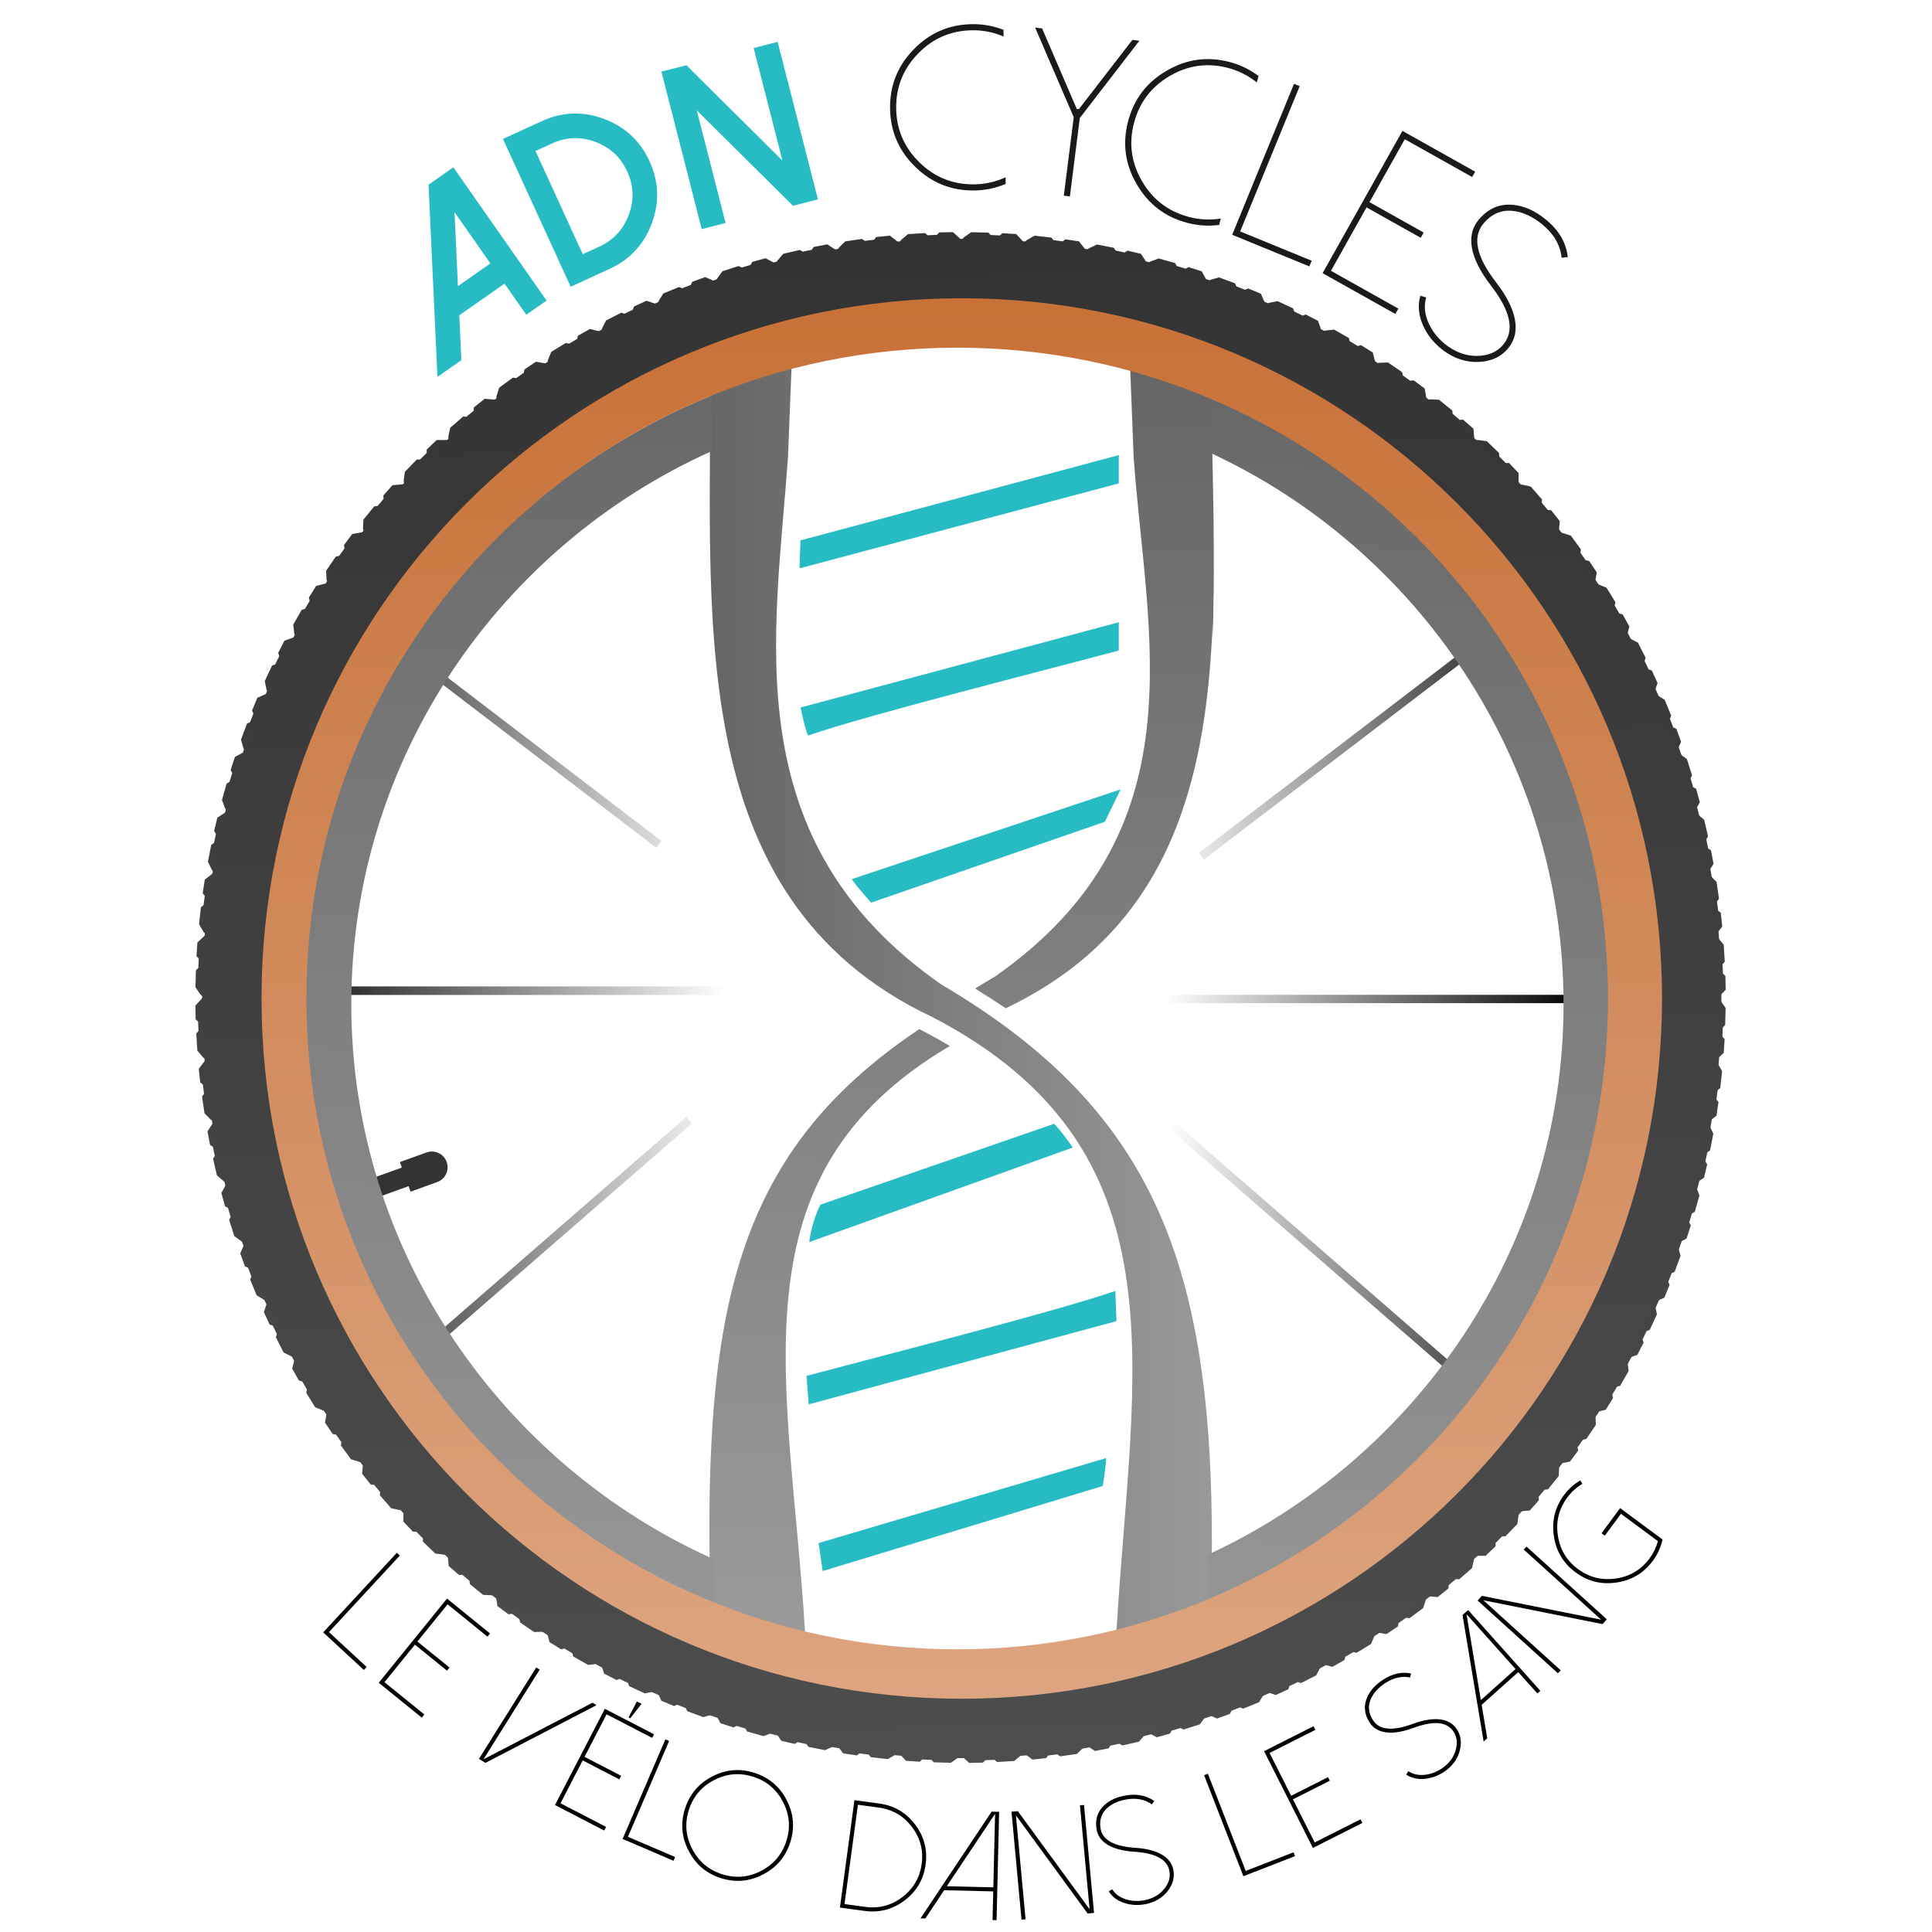 <?xml version="1.0" encoding="UTF-8" standalone="no"?>
<svg
   xmlns:dc="http://purl.org/dc/elements/1.1/"
   xmlns:cc="http://creativecommons.org/ns#"
   xmlns:rdf="http://www.w3.org/1999/02/22-rdf-syntax-ns#"
   xmlns:svg="http://www.w3.org/2000/svg"
   xmlns="http://www.w3.org/2000/svg"
   xmlns:xlink="http://www.w3.org/1999/xlink"
   xmlns:sodipodi="http://sodipodi.sourceforge.net/DTD/sodipodi-0.dtd"
   xmlns:inkscape="http://www.inkscape.org/namespaces/inkscape"
   sodipodi:docname="adn-cycles.svg"
   inkscape:version="1.0 (5b275a35d9, 2020-05-03)"
   id="svg8"
   version="1.1"
   viewBox="0 0 132.292 132.292"
   height="500"
   width="500">
  <defs
     id="defs2">
    <linearGradient
       inkscape:collect="always"
       id="linearGradient1077">
      <stop
         style="stop-color:#666666;stop-opacity:1;"
         offset="0"
         id="stop1073" />
      <stop
         style="stop-color:#666666;stop-opacity:0;"
         offset="1"
         id="stop1075" />
    </linearGradient>
    <rect
       x="-9.134"
       y="10.016"
       width="135.649"
       height="123.121"
       id="rect1064" />
    <linearGradient
       id="linearGradient1216"
       inkscape:collect="always">
      <stop
         id="stop1212"
         offset="0"
         style="stop-color:#000000;stop-opacity:1;" />
      <stop
         id="stop1214"
         offset="1"
         style="stop-color:#000000;stop-opacity:0;" />
    </linearGradient>
    <linearGradient
       id="linearGradient1200"
       inkscape:collect="always">
      <stop
         id="stop1196"
         offset="0"
         style="stop-color:#000000;stop-opacity:1;" />
      <stop
         id="stop1198"
         offset="1"
         style="stop-color:#000000;stop-opacity:0" />
    </linearGradient>
    <inkscape:path-effect
       fuse_tolerance="0"
       hide_knot="false"
       vertical_pattern="false"
       prop_units="false"
       tang_offset="0"
       normal_offset="0"
       spacing="0"
       scale_y_rel="false"
       prop_scale="1"
       copytype="repeated_stretched"
       pattern="#path1167"
       lpeversion="1"
       is_visible="true"
       id="path-effect1172"
       effect="skeletal" />
    <linearGradient
       id="linearGradient1163"
       inkscape:collect="always">
      <stop
         id="stop1159"
         offset="0"
         style="stop-color:#333333;stop-opacity:1;" />
      <stop
         id="stop1161"
         offset="1"
         style="stop-color:#4d4d4d;stop-opacity:1" />
    </linearGradient>
    <linearGradient
       id="linearGradient1142"
       inkscape:collect="always">
      <stop
         id="stop1138"
         offset="0"
         style="stop-color:#c87137;stop-opacity:1;" />
      <stop
         id="stop1140"
         offset="1"
         style="stop-color:#dda682;stop-opacity:1" />
    </linearGradient>
    <linearGradient
       id="linearGradient1118"
       inkscape:collect="always">
      <stop
         id="stop1114"
         offset="0"
         style="stop-color:#666666;stop-opacity:1;" />
      <stop
         id="stop1116"
         offset="1"
         style="stop-color:#999999;stop-opacity:1" />
    </linearGradient>
    <linearGradient
       gradientUnits="userSpaceOnUse"
       y2="119.384"
       x2="63.172"
       y1="19.523"
       x1="66.753"
       id="linearGradient1120"
       xlink:href="#linearGradient1118"
       inkscape:collect="always"
       gradientTransform="matrix(0.941,0,0,0.941,4.004,4.36)" />
    <linearGradient
       gradientUnits="userSpaceOnUse"
       y2="67.844"
       x2="83.973"
       y1="67.844"
       x1="47.415"
       id="linearGradient1128"
       xlink:href="#linearGradient1118"
       inkscape:collect="always"
       gradientTransform="matrix(0.941,0,0,0.941,4.004,4.36)" />
    <linearGradient
       gradientUnits="userSpaceOnUse"
       y2="112.829"
       x2="80.578"
       y1="22.234"
       x1="80.97"
       id="linearGradient1136"
       xlink:href="#linearGradient1118"
       inkscape:collect="always"
       gradientTransform="matrix(0.941,0,0,0.941,4.004,4.36)" />
    <linearGradient
       gradientUnits="userSpaceOnUse"
       y2="121.522"
       x2="64.081"
       y1="16.323"
       x1="64.081"
       id="linearGradient1144"
       xlink:href="#linearGradient1142"
       inkscape:collect="always" />
    <linearGradient
       gradientTransform="matrix(0.941,0,0,0.941,4.317,4.36)"
       gradientUnits="userSpaceOnUse"
       y2="122.984"
       x2="66.327"
       y1="13.179"
       x1="64.603"
       id="linearGradient1165"
       xlink:href="#linearGradient1163"
       inkscape:collect="always" />
    <linearGradient
       gradientTransform="matrix(0.936,0,0,0.935,4.341,4.695)"
       gradientUnits="userSpaceOnUse"
       y2="123.825"
       x2="64.212"
       y1="13.318"
       x1="66.099"
       id="linearGradient1194"
       xlink:href="#linearGradient1163"
       inkscape:collect="always" />
    <linearGradient
       gradientUnits="userSpaceOnUse"
       y2="72.741"
       x2="46.923"
       y1="73.485"
       x1="16.296"
       id="linearGradient1202"
       xlink:href="#linearGradient1200"
       inkscape:collect="always" />
    <linearGradient
       gradientUnits="userSpaceOnUse"
       y2="72.741"
       x2="46.923"
       y1="73.485"
       x1="16.296"
       id="linearGradient1210"
       xlink:href="#linearGradient1200"
       inkscape:collect="always" />
    <linearGradient
       gradientUnits="userSpaceOnUse"
       y2="73.378"
       x2="74.226"
       y1="72.799"
       x1="102.294"
       id="linearGradient1218"
       xlink:href="#linearGradient1216"
       inkscape:collect="always" />
    <linearGradient
       y2="72.741"
       x2="46.923"
       y1="72.99"
       x1="34.198"
       gradientUnits="userSpaceOnUse"
       id="linearGradient1225"
       xlink:href="#linearGradient1163"
       inkscape:collect="always" />
    <linearGradient
       y2="72.741"
       x2="46.923"
       y1="72.99"
       x1="34.198"
       gradientUnits="userSpaceOnUse"
       id="linearGradient1227"
       xlink:href="#linearGradient1200"
       inkscape:collect="always" />
    <linearGradient
       inkscape:collect="always"
       xlink:href="#linearGradient1216"
       id="linearGradient921"
       gradientUnits="userSpaceOnUse"
       x1="102.294"
       y1="72.799"
       x2="74.226"
       y2="73.378" />
    <linearGradient
       inkscape:collect="always"
       xlink:href="#linearGradient1216"
       id="linearGradient923"
       gradientUnits="userSpaceOnUse"
       x1="102.294"
       y1="72.799"
       x2="74.226"
       y2="73.378" />
    <linearGradient
       inkscape:collect="always"
       xlink:href="#linearGradient1216"
       id="linearGradient925"
       gradientUnits="userSpaceOnUse"
       x1="102.294"
       y1="72.799"
       x2="74.226"
       y2="73.378" />
    <linearGradient
       inkscape:collect="always"
       xlink:href="#linearGradient1200"
       id="linearGradient939"
       gradientUnits="userSpaceOnUse"
       x1="16.296"
       y1="73.485"
       x2="46.923"
       y2="72.741" />
    <linearGradient
       inkscape:collect="always"
       xlink:href="#linearGradient1200"
       id="linearGradient941"
       gradientUnits="userSpaceOnUse"
       x1="16.296"
       y1="73.485"
       x2="46.923"
       y2="72.741" />
    <linearGradient
       inkscape:collect="always"
       xlink:href="#linearGradient1200"
       id="linearGradient943"
       gradientUnits="userSpaceOnUse"
       x1="16.296"
       y1="73.485"
       x2="46.923"
       y2="72.741" />
    <linearGradient
       inkscape:collect="always"
       xlink:href="#linearGradient1200"
       id="linearGradient945"
       gradientUnits="userSpaceOnUse"
       x1="16.296"
       y1="73.485"
       x2="46.923"
       y2="72.741" />
    <linearGradient
       inkscape:collect="always"
       xlink:href="#linearGradient1200"
       id="linearGradient947"
       gradientUnits="userSpaceOnUse"
       x1="16.296"
       y1="73.485"
       x2="46.923"
       y2="72.741" />
    <linearGradient
       inkscape:collect="always"
       xlink:href="#linearGradient1200"
       id="linearGradient949"
       gradientUnits="userSpaceOnUse"
       x1="16.296"
       y1="73.485"
       x2="46.923"
       y2="72.741" />
    <linearGradient
       inkscape:collect="always"
       xlink:href="#linearGradient1142"
       id="linearGradient1042"
       gradientUnits="userSpaceOnUse"
       x1="64.081"
       y1="16.323"
       x2="64.081"
       y2="121.522"
       gradientTransform="matrix(0.941,0,0,0.941,4.004,4.36)" />
    <linearGradient
       inkscape:collect="always"
       xlink:href="#linearGradient1077"
       id="linearGradient1079"
       x1="11.988"
       y1="126.271"
       x2="109.86"
       y2="126.271"
       gradientUnits="userSpaceOnUse" />
  </defs>
  <sodipodi:namedview
     inkscape:snap-global="false"
     id="base"
     pagecolor="#ffffff"
     bordercolor="#666666"
     borderopacity="1.0"
     inkscape:pageopacity="0.0"
     inkscape:pageshadow="2"
     inkscape:zoom="1.0705597"
     inkscape:cx="0.24626855"
     inkscape:cy="249.42818"
     inkscape:document-units="mm"
     inkscape:current-layer="layer1"
     inkscape:document-rotation="0"
     showgrid="false"
     units="px"
     inkscape:pagecheckerboard="true"
     borderlayer="true"
     showborder="true"
     inkscape:window-width="1920"
     inkscape:window-height="1016"
     inkscape:window-x="0"
     inkscape:window-y="27"
     inkscape:window-maximized="1" />
  <g
     inkscape:label="Layer 1"
     id="layer1"
     inkscape:groupmode="layer">
    <g
       transform="matrix(1.036,0,0,1.036,4.024,-14.461)"
       style="fill:url(#linearGradient1202);fill-opacity:1;stroke:url(#linearGradient1210);stroke-opacity:1"
       id="g1055">
      <g
         style="fill:url(#linearGradient1227);stroke:url(#linearGradient1225)"
         id="g1223"
         transform="translate(-2.893,6.498)">
        <path
           id="path1046"
           d="M 49.593,72.939 H 16.296"
           style="font-variation-settings:normal;opacity:1;vector-effect:none;fill:url(#linearGradient939);fill-opacity:1;stroke:url(#linearGradient941);stroke-width:0.565;stroke-linecap:butt;stroke-linejoin:miter;stroke-miterlimit:4;stroke-dasharray:none;stroke-dashoffset:0;stroke-opacity:1;stop-color:#000000;stop-opacity:1"
           sodipodi:nodetypes="cc" />
        <path
           sodipodi:nodetypes="cc"
           style="font-variation-settings:normal;opacity:1;vector-effect:none;fill:url(#linearGradient943);fill-opacity:1;stroke:url(#linearGradient945);stroke-width:0.565;stroke-linecap:butt;stroke-linejoin:miter;stroke-miterlimit:4;stroke-dasharray:none;stroke-dashoffset:0;stroke-opacity:1;stop-color:#000000;stop-opacity:1"
           d="M 44.55,81.506 25.589,97.991"
           id="path1048" />
        <path
           id="path1050"
           d="M 42.559,63.268 23.869,48.991"
           style="font-variation-settings:normal;opacity:1;vector-effect:none;fill:url(#linearGradient947);fill-opacity:1;stroke:url(#linearGradient949);stroke-width:0.565;stroke-linecap:butt;stroke-linejoin:miter;stroke-miterlimit:4;stroke-dasharray:none;stroke-dashoffset:0;stroke-opacity:1;stop-color:#000000;stop-opacity:1"
           sodipodi:nodetypes="cc" />
      </g>
      <g
         style="font-style:normal;font-weight:normal;font-size:15.379px;line-height:1.25;font-family:sans-serif;letter-spacing:0px;word-spacing:0px;fill:#c9733a;fill-opacity:1;stroke:none;stroke-width:0.312"
         id="text1231"
         aria-label="ADN Cycles">
        <path
           id="path950"
           style="font-size:15.379px;fill:#27bcc4;fill-opacity:1"
           d="m 24.439,26.166 0.591,12.7 1.581,-1.106 -0.139,-2.963 2.99,-2.092 1.438,2.055 1.341,-0.938 -6.16,-8.805 z m 1.718,1.813 2.372,3.39 -2.147,1.502 z" />
        <path
           id="path952"
           style="font-size:15.379px;fill:#27bcc4;fill-opacity:1"
           d="m 34.634,30.76 1.092,-0.501 q 1.406,-0.644 1.95,-2.108 0.54,-1.453 -0.104,-2.86 -0.648,-1.413 -2.101,-1.953 -1.463,-0.544 -2.87,0.101 l -1.092,0.501 z m -0.799,2.15 -4.476,-9.769 2.567,-1.176 q 2.021,-0.926 4.111,-0.149 2.084,0.78 3.01,2.8 0.923,2.014 0.153,4.101 -0.777,2.09 -2.797,3.016 z" />
        <path
           id="path954"
           style="font-size:15.379px;fill:#27bcc4;fill-opacity:1"
           d="m 45.928,17.132 1.904,7.442 -6.349,-6.305 -1.651,0.422 2.663,10.41 1.579,-0.404 -1.904,-7.442 6.356,6.303 1.651,-0.422 -2.663,-10.41 z" />
        <path
           id="path956"
           style="font-style:normal;font-variant:normal;font-weight:normal;font-stretch:normal;font-size:15.379px;font-family:'Dolce Vita Light';-inkscape-font-specification:'Dolce Vita Light, Normal';font-variant-ligatures:normal;font-variant-caps:normal;font-variant-numeric:normal;font-variant-east-asian:normal;fill:#1a1a1a;fill-opacity:1;stroke-width:0.312"
           d="m 60.512,26.142 q -2.11,0.03 -3.618,-1.444 -1.515,-1.466 -1.545,-3.576 -0.03,-2.102 1.444,-3.618 1.466,-1.515 3.576,-1.545 1.081,-0.015 2.079,0.414 l -0.006,-0.443 Q 61.437,15.54 60.364,15.555 q -2.275,0.032 -3.859,1.669 -1.592,1.629 -1.56,3.905 0.032,2.275 1.669,3.859 1.629,1.592 3.905,1.56 1.074,-0.015 2.067,-0.435 l -0.006,-0.435 q -0.985,0.449 -2.066,0.465 z" />
        <path
           id="path958"
           style="font-style:normal;font-variant:normal;font-weight:normal;font-stretch:normal;font-size:15.379px;font-family:'Dolce Vita Light';-inkscape-font-specification:'Dolce Vita Light, Normal';font-variant-ligatures:normal;font-variant-caps:normal;font-variant-numeric:normal;font-variant-east-asian:normal;fill:#1a1a1a;fill-opacity:1;stroke-width:0.312"
           d="m 70.962,16.593 -3.538,4.579 -0.142,-0.018 -2.288,-5.315 -0.462,-0.058 2.552,5.923 -0.655,5.185 0.402,0.051 0.655,-5.185 3.937,-5.104 z" />
        <path
           id="path960"
           style="font-style:normal;font-variant:normal;font-weight:normal;font-stretch:normal;font-size:15.379px;font-family:'Dolce Vita Light';-inkscape-font-specification:'Dolce Vita Light, Normal';font-variant-ligatures:normal;font-variant-caps:normal;font-variant-numeric:normal;font-variant-east-asian:normal;fill:#1a1a1a;fill-opacity:1;stroke-width:0.312"
           d="m 74.691,28.294 q -2.04,-0.54 -3.095,-2.365 -1.064,-1.82 -0.524,-3.859 0.538,-2.033 2.365,-3.095 1.82,-1.064 3.859,-0.524 1.045,0.277 1.89,0.959 l 0.113,-0.428 q -0.862,-0.648 -1.9,-0.922 -2.2,-0.582 -4.166,0.567 -1.972,1.14 -2.554,3.34 -0.582,2.2 0.567,4.166 1.14,1.972 3.34,2.554 1.038,0.275 2.107,0.138 l 0.111,-0.421 q -1.07,0.167 -2.115,-0.109 z" />
        <path
           id="path962"
           style="font-style:normal;font-variant:normal;font-weight:normal;font-stretch:normal;font-size:15.379px;font-family:'Dolce Vita Light';-inkscape-font-specification:'Dolce Vita Light, Normal';font-variant-ligatures:normal;font-variant-caps:normal;font-variant-numeric:normal;font-variant-east-asian:normal;fill:#1a1a1a;fill-opacity:1;stroke-width:0.312"
           d="m 81.644,19.499 -4.088,9.978 5.1,2.089 0.154,-0.375 -4.725,-1.936 3.934,-9.603 z" />
        <path
           id="path964"
           style="font-style:normal;font-variant:normal;font-weight:normal;font-stretch:normal;font-size:15.379px;font-family:'Dolce Vita Light';-inkscape-font-specification:'Dolce Vita Light, Normal';font-variant-ligatures:normal;font-variant-caps:normal;font-variant-numeric:normal;font-variant-east-asian:normal;fill:#1a1a1a;fill-opacity:1;stroke-width:0.312"
           d="m 88.81,22.609 -5.277,9.404 4.807,2.697 0.198,-0.354 -4.453,-2.499 2.352,-4.191 3.582,2.01 0.195,-0.347 -3.582,-2.01 2.333,-4.158 4.453,2.499 0.198,-0.354 z" />
        <path
           id="path967"
           style="font-style:normal;font-variant:normal;font-weight:normal;font-stretch:normal;font-size:15.379px;font-family:'Dolce Vita Light';-inkscape-font-specification:'Dolce Vita Light, Normal';font-variant-ligatures:normal;font-variant-caps:normal;font-variant-numeric:normal;font-variant-east-asian:normal;fill:#1a1a1a;fill-opacity:1;stroke-width:0.312"
           d="m 91.494,37.109 q -0.078,-0.058 -0.152,-0.123 -0.785,-0.643 -1.178,-1.535 -0.442,-1.014 -0.17,-1.944 l 0.386,0.11 q -0.241,0.813 0.162,1.704 0.355,0.78 1.05,1.355 1.046,0.846 2.22,0.804 1.084,-0.034 1.68,-0.77 1.107,-1.357 -0.824,-3.867 -1.044,-1.351 -1.258,-2.457 -0.21,-1.112 0.424,-1.886 0.93,-1.133 2.285,-1.002 1.115,0.101 2.181,0.982 1.277,1.038 1.437,2.469 l -0.407,0.043 q -0.135,-1.263 -1.28,-2.202 -0.979,-0.797 -1.965,-0.895 -1.148,-0.107 -1.935,0.86 -1.093,1.339 0.838,3.849 1.044,1.351 1.254,2.463 0.21,1.112 -0.433,1.898 -0.716,0.871 -1.986,0.916 -1.233,0.045 -2.328,-0.773 z" />
      </g>
      <path
         d="M -46.067,-5.958 A 53.463,53.463 0 0 1 -99.53,47.506 53.463,53.463 0 0 1 -152.993,-5.958 53.463,53.463 0 0 1 -99.53,-59.421 53.463,53.463 0 0 1 -46.067,-5.958"
         transform="rotate(-130.15)"
         style="fill:none;fill-opacity:1;stroke:none;stroke-width:0.443;stroke-linecap:round;stroke-linejoin:round;paint-order:stroke fill markers"
         id="path900" />
      <g
         style="font-style:normal;font-weight:normal;font-size:9.612px;line-height:1.25;font-family:sans-serif;letter-spacing:0px;word-spacing:0px;white-space:pre;shape-inside:url(#rect1064);fill:#000000;fill-opacity:1;stroke:none"
         id="text1062" />
    </g>
    <path
       style="font-variation-settings:normal;opacity:1;vector-effect:none;fill:#000000;fill-opacity:1;stroke:none;stroke-width:0.265;stroke-linecap:butt;stroke-linejoin:miter;stroke-miterlimit:4;stroke-dasharray:none;stroke-dashoffset:0;stroke-opacity:1;stop-color:#000000;stop-opacity:1"
       d="m -145.023,49.068 c 0.229,16.454 -2.265,33.517 15.09,41.676 17.211,8.963 13.518,20.975 12.452,38.773 l 6.348,0.028 c 0.817,-22.931 -2.533,-31.782 -18.233,-41.029 -14.033,-9.798 -11.213,-23.638 -10.366,-35.739 l 0.257,-3.666 z"
       id="path936-7"
       sodipodi:nodetypes="cccccscc" />
    <path
       id="path938-5"
       style="font-variation-settings:normal;opacity:1;vector-effect:none;fill:#000000;fill-opacity:1;stroke:none;stroke-width:0.265;stroke-linecap:butt;stroke-linejoin:miter;stroke-miterlimit:4;stroke-dasharray:none;stroke-dashoffset:0;stroke-opacity:1;stop-color:#000000;stop-opacity:1"
       d="m -111.03,49.068 -5.548,0.043 0.257,3.666 c 0.847,12.101 4.635,25.419 -9.398,35.217 -0.458,0.27 -0.903,0.538 -1.339,0.808 0.722,0.445 1.41,0.891 2.077,1.338 17.165,-8.191 13.724,-24.672 13.952,-41.071 z m -19.814,42.484 c -12.768,8.556 -14.829,16.835 -14.076,37.993 l 6.348,-0.028 c -1.024,-17.107 -5.214,-27.978 9.804,-36.825 -0.606,-0.357 -1.239,-0.71 -1.907,-1.058 -0.058,-0.027 -0.113,-0.055 -0.17,-0.083 z"
       sodipodi:nodetypes="ccccccccccccc" />
    <path
       style="font-variation-settings:normal;opacity:1;vector-effect:none;fill:#000000;fill-opacity:1;stroke:#000000;stroke-width:0.265;stroke-linecap:butt;stroke-linejoin:miter;stroke-miterlimit:4;stroke-dasharray:none;stroke-dashoffset:0;stroke-opacity:1;stop-color:#000000;stop-opacity:1"
       d="m -138.948,60.341 21.62,-5.754 v -1.917 l -21.568,5.779 c 0.029,-0.21 -0.054,1.331 -0.052,1.893 z"
       id="path943-35"
       sodipodi:nodetypes="cccccc" />
    <path
       sodipodi:nodetypes="ccccc"
       id="path943-3-6"
       d="m -117.327,65.908 v -1.917 l -21.568,5.779 c 0.02,-0.209 0.24,1.356 0.534,1.893 3.72,-1.302 15.048,-4.161 21.034,-5.754 z"
       style="font-variation-settings:normal;opacity:1;vector-effect:none;fill:#000000;fill-opacity:1;stroke:#000000;stroke-width:0.265;stroke-linecap:butt;stroke-linejoin:miter;stroke-miterlimit:4;stroke-dasharray:none;stroke-dashoffset:0;stroke-opacity:1;stop-color:#000000;stop-opacity:1" />
    <path
       sodipodi:nodetypes="cccccc"
       id="path943-6-2"
       d="m -134.103,82.984 15.832,-5.478 1.069,-2.194 -18.164,6.062 c -0.219,-0.069 0.929,1.236 1.263,1.61 z"
       style="font-variation-settings:normal;opacity:1;vector-effect:none;fill:#000000;fill-opacity:1;stroke:#000000;stroke-width:0.265;stroke-linecap:butt;stroke-linejoin:miter;stroke-miterlimit:4;stroke-dasharray:none;stroke-dashoffset:0;stroke-opacity:1;stop-color:#000000;stop-opacity:1" />
    <path
       sodipodi:nodetypes="cccccc"
       id="path966-9"
       d="m -118.186,120.606 -19.471,5.754 0.274,1.898 18.968,-5.76 c -0.029,0.21 0.231,-1.331 0.229,-1.893 z"
       style="font-variation-settings:normal;opacity:1;vector-effect:none;fill:#000000;fill-opacity:1;stroke:#000000;stroke-width:0.265;stroke-linecap:butt;stroke-linejoin:miter;stroke-miterlimit:4;stroke-dasharray:none;stroke-dashoffset:0;stroke-opacity:1;stop-color:#000000;stop-opacity:1" />
    <path
       style="font-variation-settings:normal;opacity:1;vector-effect:none;fill:#000000;fill-opacity:1;stroke:#000000;stroke-width:0.265;stroke-linecap:butt;stroke-linejoin:miter;stroke-miterlimit:4;stroke-dasharray:none;stroke-dashoffset:0;stroke-opacity:1;stop-color:#000000;stop-opacity:1"
       d="m -138.482,115.039 0.156,1.928 20.843,-5.637 -0.079,-2.045 c -3.72,1.302 -14.934,4.161 -20.921,5.754 z"
       id="path968-1"
       sodipodi:nodetypes="ccccc" />
    <path
       style="font-variation-settings:normal;opacity:1;vector-effect:none;fill:#000000;fill-opacity:1;stroke:#000000;stroke-width:0.265;stroke-linecap:butt;stroke-linejoin:miter;stroke-miterlimit:4;stroke-dasharray:none;stroke-dashoffset:0;stroke-opacity:1;stop-color:#000000;stop-opacity:1"
       d="m -121.706,97.963 -15.832,5.478 c -0.313,0.596 -0.645,1.641 -0.756,2.535 l 17.851,-6.403 c -0.366,-0.529 -0.742,-1.06 -1.263,-1.61 z"
       id="path970-2"
       sodipodi:nodetypes="cccccc" />
    <path
       d="m -85.475,89.476 a 42.797,42.797 0 0 1 -42.797,42.797 42.797,42.797 0 0 1 -42.797,-42.797 42.797,42.797 0 0 1 42.797,-42.797 42.797,42.797 0 0 1 42.797,42.797"
       style="fill:none;stroke:#000000;stroke-width:3.483;stroke-linecap:round;stroke-linejoin:round;stroke-miterlimit:4;stroke-dasharray:none;paint-order:stroke fill markers"
       id="path972-7" />
    <path
       sodipodi:nodetypes="cccccccccc"
       id="path1167"
       d="m -31.383,64.707 0.493,-0.351 h 1.16 l 0.169,0.158 h 0.635 l 0.162,-0.164 0.939,9.23e-4 0.588,0.545 h -4.309 z"
       style="font-variation-settings:normal;opacity:1;vector-effect:none;fill:#414141;fill-opacity:1;stroke:#000000;stroke-width:0.044;stroke-linecap:butt;stroke-linejoin:miter;stroke-miterlimit:4;stroke-dasharray:none;stroke-dashoffset:0;stroke-opacity:1;stop-color:#000000;stop-opacity:1" />
    <path
       sodipodi:nodetypes="cccccscc"
       id="path936"
       d="m 48.609,24.685 c 0.231,16.633 -2.289,36.721 15.255,44.968 17.399,9.06 13.665,23.983 12.588,41.975 l 6.417,0.028 C 83.695,88.475 80.309,76.749 64.437,67.4 50.252,57.496 53.102,43.504 53.958,31.271 l 0.259,-6.543 z"
       style="font-variation-settings:normal;vector-effect:none;fill:url(#linearGradient1128);fill-opacity:1;stroke:none;stroke-width:0.268;stroke-linecap:butt;stroke-linejoin:miter;stroke-miterlimit:4;stroke-dasharray:none;stroke-dashoffset:0;stroke-opacity:1;stop-color:#000000" />
    <path
       sodipodi:nodetypes="ccccccccccccc"
       d="m 82.973,24.539 -5.609,0.043 0.26,6.689 c 0.857,12.233 4.685,25.697 -9.501,35.601 -0.463,0.272 -0.912,0.544 -1.354,0.817 0.73,0.45 1.425,0.901 2.1,1.353 C 86.222,60.762 82.743,41.117 82.973,24.539 Z M 62.943,70.47 C 50.035,79.119 47.952,90.191 48.713,111.58 l 6.418,0.271 c -1.036,-17.294 -5.271,-31.286 9.911,-40.229 -0.613,-0.361 -1.253,-0.718 -1.928,-1.069 -0.058,-0.027 -0.114,-0.056 -0.172,-0.084 z"
       style="font-variation-settings:normal;vector-effect:none;fill:url(#linearGradient1136);fill-opacity:1;stroke:none;stroke-width:0.268;stroke-linecap:butt;stroke-linejoin:miter;stroke-miterlimit:4;stroke-dasharray:none;stroke-dashoffset:0;stroke-opacity:1;stop-color:#000000"
       id="path938" />
    <path
       sodipodi:nodetypes="cccccc"
       id="path943"
       d="M 54.75,38.917 76.607,33.1 V 31.162 L 54.803,37.004 c 0.029,-0.212 -0.054,1.346 -0.053,1.913 z"
       style="font-variation-settings:normal;vector-effect:none;fill:#27bcc4;fill-opacity:1;stroke:none;stroke-width:0.268;stroke-linecap:butt;stroke-linejoin:miter;stroke-miterlimit:4;stroke-dasharray:none;stroke-dashoffset:0;stroke-opacity:1;stop-color:#000000" />
    <path
       style="font-variation-settings:normal;vector-effect:none;fill:#27bcc4;fill-opacity:1;stroke:none;stroke-width:0.268;stroke-linecap:butt;stroke-linejoin:miter;stroke-miterlimit:4;stroke-dasharray:none;stroke-dashoffset:0;stroke-opacity:1;stop-color:#000000"
       d="m 76.607,44.546 v -1.938 l -21.804,5.842 c 0.02,-0.211 0.242,1.371 0.539,1.913 3.761,-1.316 15.212,-4.206 21.264,-5.817 z"
       id="path943-3"
       sodipodi:nodetypes="ccccc" />
    <path
       style="font-variation-settings:normal;vector-effect:none;fill:#27bcc4;fill-opacity:1;stroke:none;stroke-width:0.268;stroke-linecap:butt;stroke-linejoin:miter;stroke-miterlimit:4;stroke-dasharray:none;stroke-dashoffset:0;stroke-opacity:1;stop-color:#000000"
       d="m 59.648,61.808 16.005,-5.538 1.081,-2.218 -18.362,6.128 c -0.222,-0.07 0.939,1.25 1.276,1.627 z"
       id="path943-6"
       sodipodi:nodetypes="cccccc" />
    <path
       style="font-variation-settings:normal;vector-effect:none;fill:#27bcc4;fill-opacity:1;stroke:none;stroke-width:0.268;stroke-linecap:butt;stroke-linejoin:miter;stroke-miterlimit:4;stroke-dasharray:none;stroke-dashoffset:0;stroke-opacity:1;stop-color:#000000"
       d="m 75.739,99.841 -19.684,5.817 0.277,1.919 19.175,-5.823 c -0.029,0.212 0.233,-1.346 0.232,-1.913 z"
       id="path966"
       sodipodi:nodetypes="cccccc" />
    <path
       sodipodi:nodetypes="ccccc"
       id="path968"
       d="m 55.221,94.213 0.158,1.949 21.071,-5.699 -0.079,-2.068 C 72.61,89.712 61.273,92.602 55.221,94.213 Z"
       style="font-variation-settings:normal;vector-effect:none;fill:#27bcc4;fill-opacity:1;stroke:none;stroke-width:0.268;stroke-linecap:butt;stroke-linejoin:miter;stroke-miterlimit:4;stroke-dasharray:none;stroke-dashoffset:0;stroke-opacity:1;stop-color:#000000" />
    <path
       sodipodi:nodetypes="cccccc"
       id="path970"
       d="m 72.18,76.95 -16.005,5.538 c -0.317,0.603 -0.652,1.659 -0.764,2.563 l 18.046,-6.473 c -0.37,-0.535 -0.75,-1.072 -1.276,-1.627 z"
       style="font-variation-settings:normal;vector-effect:none;fill:#27bcc4;fill-opacity:1;stroke:none;stroke-width:0.268;stroke-linecap:butt;stroke-linejoin:miter;stroke-miterlimit:4;stroke-dasharray:none;stroke-dashoffset:0;stroke-opacity:1;stop-color:#000000" />
    <g
       style="stroke:url(#linearGradient1218);stroke-opacity:1"
       transform="matrix(1.011,0,0,1.011,4.792,-5.941)"
       id="g1060">
      <path
         id="path1036"
         d="m 70.197,73.537 h 32.695"
         style="font-variation-settings:normal;opacity:1;vector-effect:none;fill:#4d4d4d;fill-opacity:1;stroke:url(#linearGradient921);stroke-width:0.565;stroke-linecap:butt;stroke-linejoin:miter;stroke-miterlimit:4;stroke-dasharray:none;stroke-dashoffset:0;stroke-opacity:1;stop-color:#000000;stop-opacity:1"
         sodipodi:nodetypes="cc" />
      <path
         sodipodi:nodetypes="cc"
         style="font-variation-settings:normal;opacity:1;vector-effect:none;fill:#4d4d4d;fill-opacity:1;stroke:url(#linearGradient923);stroke-width:0.565;stroke-linecap:butt;stroke-linejoin:miter;stroke-miterlimit:4;stroke-dasharray:none;stroke-dashoffset:0;stroke-opacity:1;stop-color:#000000;stop-opacity:1"
         d="M 74.638,82.104 93.598,98.589"
         id="path1040" />
      <path
         id="path1044"
         d="M 76.629,63.866 95.318,49.589"
         style="font-variation-settings:normal;opacity:1;vector-effect:none;fill:#4d4d4d;fill-opacity:1;stroke:url(#linearGradient925);stroke-width:0.565;stroke-linecap:butt;stroke-linejoin:miter;stroke-miterlimit:4;stroke-dasharray:none;stroke-dashoffset:0;stroke-opacity:1;stop-color:#000000;stop-opacity:1"
         sodipodi:nodetypes="cc" />
    </g>
    <path
       d="m 30.585,79.561 c -0.203,-0.561 -0.818,-0.85 -1.38,-0.648 l -0.15,0.054 -0.661,0.239 -1.013,0.366 0.136,0.377 -1.865,0.673 0.46,1.273 1.865,-0.673 0.136,0.377 1.013,-0.366 0.661,-0.239 0.15,-0.054 c 0.561,-0.203 0.85,-0.818 0.648,-1.379 z"
       style="fill:#333333;fill-opacity:1;stroke:none;stroke-width:3.876;stroke-linecap:round;stroke-linejoin:round;stroke-miterlimit:4;stroke-dasharray:none;paint-order:stroke fill markers"
       id="rect1020" />
    <path
       sodipodi:nodetypes="csccscccccsccccsccccccccccccccc"
       d="m 48.769,27.061 c -16.451,6.706 -28.235,22.865 -28.235,41.712 -2e-6,18.847 11.877,35.096 28.328,41.801 V 106.759 C 34.389,100.281 24.055,85.671 24.055,68.772 c 0,-16.899 10.241,-31.419 24.714,-37.898 z m 34.117,0.115 v 3.331 c 0.003,0.17 0.005,0.339 0.008,0.51 14.2,6.589 24.169,21.056 24.169,37.756 0,16.703 -10.111,31.08 -24.315,37.666 v 5.3e-4 l -0.031,0.999 c -0.009,0.94 -0.023,1.892 -0.05,2.874 16.23,-6.808 27.916,-22.853 27.916,-41.54 0,-18.656 -11.511,-34.77 -27.697,-41.597 z m -0.219,83.137 c -0.007,0.003 -0.015,0.006 -0.022,0.009 l 0.018,0.148 c 0.001,-0.052 0.003,-0.105 0.005,-0.157 z M 82.894,31.016 c -0.003,-5.92e-4 -0.005,-9.4e-4 -0.008,-0.002 l 0.133,12.768 c 0.204,-4.161 -0.049,-8.549 -0.125,-12.767 z M 48.862,104.293 c -0.003,0.538 -0.003,1.084 0,1.638 z"
       style="color:#000000;font-style:normal;font-variant:normal;font-weight:normal;font-stretch:normal;font-size:medium;line-height:normal;font-family:sans-serif;font-variant-ligatures:normal;font-variant-position:normal;font-variant-caps:normal;font-variant-numeric:normal;font-variant-alternates:normal;font-variant-east-asian:normal;font-feature-settings:normal;font-variation-settings:normal;text-indent:0;text-align:start;text-decoration:none;text-decoration-line:none;text-decoration-style:solid;text-decoration-color:#000000;letter-spacing:normal;word-spacing:normal;text-transform:none;writing-mode:lr-tb;direction:ltr;text-orientation:mixed;dominant-baseline:auto;baseline-shift:baseline;text-anchor:start;white-space:normal;shape-padding:0;shape-margin:0;inline-size:0;clip-rule:nonzero;display:inline;overflow:visible;visibility:visible;isolation:auto;mix-blend-mode:normal;color-interpolation:sRGB;color-interpolation-filters:linearRGB;solid-color:#000000;solid-opacity:1;vector-effect:none;fill:url(#linearGradient1120);fill-opacity:1;fill-rule:nonzero;stroke:none;stroke-width:3.521;stroke-linecap:round;stroke-linejoin:round;stroke-miterlimit:4;stroke-dasharray:none;stroke-dashoffset:0;stroke-opacity:1;paint-order:stroke fill markers;color-rendering:auto;image-rendering:auto;shape-rendering:auto;text-rendering:auto;enable-background:accumulate;stop-color:#000000"
       id="path1083" />
    <path
       id="path1108"
       d="m 65.542,20.027 c -26.677,0 -48.342,21.668 -48.342,48.344 -1e-6,26.677 21.666,48.343 48.342,48.343 26.677,0 48.344,-21.666 48.344,-48.343 0,-26.677 -21.668,-48.344 -48.344,-48.344 z m 0,3.781 c 24.634,0 44.563,19.929 44.563,44.563 0,24.634 -19.929,44.563 -44.563,44.563 -24.634,0 -44.563,-19.929 -44.563,-44.563 0,-24.634 19.929,-44.563 44.563,-44.563 z"
       style="color:#000000;font-style:normal;font-variant:normal;font-weight:normal;font-stretch:normal;font-size:medium;line-height:normal;font-family:sans-serif;font-variant-ligatures:normal;font-variant-position:normal;font-variant-caps:normal;font-variant-numeric:normal;font-variant-alternates:normal;font-variant-east-asian:normal;font-feature-settings:normal;font-variation-settings:normal;text-indent:0;text-align:start;text-decoration:none;text-decoration-line:none;text-decoration-style:solid;text-decoration-color:#000000;letter-spacing:normal;word-spacing:normal;text-transform:none;writing-mode:lr-tb;direction:ltr;text-orientation:mixed;dominant-baseline:auto;baseline-shift:baseline;text-anchor:start;white-space:normal;shape-padding:0;shape-margin:0;inline-size:0;clip-rule:nonzero;display:inline;overflow:visible;visibility:visible;isolation:auto;mix-blend-mode:normal;color-interpolation:sRGB;color-interpolation-filters:linearRGB;solid-color:#000000;solid-opacity:1;vector-effect:none;fill:url(#linearGradient1042);fill-opacity:1;fill-rule:nonzero;stroke:none;stroke-width:3.78;stroke-linecap:round;stroke-linejoin:round;stroke-miterlimit:4;stroke-dasharray:none;stroke-dashoffset:0;stroke-opacity:1;paint-order:stroke fill markers;color-rendering:auto;image-rendering:auto;shape-rendering:auto;text-rendering:auto;enable-background:accumulate;stop-color:#000000" />
    <path
       id="path1112"
       d="m 65.855,16.356 c -28.703,-1e-6 -52.015,23.312 -52.015,52.015 -2e-6,28.703 23.312,52.015 52.015,52.015 28.703,2e-5 52.017,-23.312 52.017,-52.015 0,-28.703 -23.314,-52.015 -52.017,-52.015 z m 0,4.067 c 26.505,-3e-6 47.95,21.442 47.95,47.948 0,26.505 -21.444,47.948 -47.95,47.948 -26.505,0 -47.948,-21.442 -47.948,-47.948 0,-26.505 21.442,-47.948 47.948,-47.948 z"
       style="color:#000000;font-style:normal;font-variant:normal;font-weight:normal;font-stretch:normal;font-size:medium;line-height:normal;font-family:sans-serif;font-variant-ligatures:normal;font-variant-position:normal;font-variant-caps:normal;font-variant-numeric:normal;font-variant-alternates:normal;font-variant-east-asian:normal;font-feature-settings:normal;font-variation-settings:normal;text-indent:0;text-align:start;text-decoration:none;text-decoration-line:none;text-decoration-style:solid;text-decoration-color:#000000;letter-spacing:normal;word-spacing:normal;text-transform:none;writing-mode:lr-tb;direction:ltr;text-orientation:mixed;dominant-baseline:auto;baseline-shift:baseline;text-anchor:start;white-space:normal;shape-padding:0;shape-margin:0;inline-size:0;clip-rule:nonzero;display:inline;overflow:visible;visibility:visible;isolation:auto;mix-blend-mode:normal;color-interpolation:sRGB;color-interpolation-filters:linearRGB;solid-color:#000000;solid-opacity:1;vector-effect:none;fill:url(#linearGradient1165);fill-opacity:1;fill-rule:nonzero;stroke:none;stroke-width:4.067;stroke-linecap:round;stroke-linejoin:round;stroke-miterlimit:4;stroke-dasharray:none;stroke-dashoffset:0;stroke-opacity:1;paint-order:stroke fill markers;color-rendering:auto;image-rendering:auto;shape-rendering:auto;text-rendering:auto;enable-background:accumulate;stop-color:#000000" />
    <path
       sodipodi:nodetypes="sssss"
       d="m 117.813,68.521 c 0.116,0.164 0.232,0.33 0.347,0.497 -0.005,0.389 -0.015,0.777 -0.029,1.166 -0.055,0.055 -0.11,0.109 -0.164,0.164 -0.008,0.212 -0.018,0.424 -0.029,0.635 0.052,0.057 0.104,0.114 0.155,0.171 -0.018,0.314 -0.038,0.628 -0.062,0.942 -0.196,0.183 -0.392,0.364 -0.59,0.543 0.121,-1.423 0.183,-2.852 0.183,-4.281 0.063,0.054 0.126,0.109 0.189,0.164 z m -0.197,4.297 c 0.102,0.174 0.203,0.348 0.303,0.524 -0.038,0.387 -0.08,0.773 -0.127,1.159 -0.059,0.05 -0.118,0.1 -0.178,0.149 -0.026,0.21 -0.053,0.421 -0.082,0.631 0.047,0.061 0.094,0.122 0.14,0.184 -0.044,0.311 -0.09,0.622 -0.14,0.933 -0.21,0.166 -0.421,0.33 -0.633,0.492 0.239,-1.409 0.42,-2.827 0.541,-4.25 0.058,0.059 0.116,0.119 0.174,0.179 z m -0.557,4.264 c 0.087,0.181 0.174,0.364 0.259,0.547 -0.07,0.382 -0.144,0.764 -0.222,1.144 -0.063,0.045 -0.126,0.09 -0.189,0.134 -0.043,0.208 -0.088,0.415 -0.134,0.622 0.042,0.065 0.083,0.13 0.125,0.195 -0.069,0.307 -0.141,0.613 -0.216,0.919 -0.223,0.148 -0.447,0.295 -0.671,0.439 0.353,-1.385 0.65,-2.783 0.889,-4.192 0.053,0.064 0.106,0.128 0.159,0.193 z m -0.906,4.204 c 0.072,0.188 0.143,0.377 0.213,0.566 -0.101,0.375 -0.205,0.749 -0.314,1.123 -0.067,0.04 -0.133,0.079 -0.2,0.118 -0.06,0.203 -0.121,0.406 -0.184,0.609 0.036,0.068 0.072,0.136 0.109,0.204 -0.094,0.3 -0.19,0.6 -0.29,0.898 -0.234,0.13 -0.469,0.258 -0.704,0.383 0.464,-1.352 0.874,-2.722 1.227,-4.107 0.048,0.068 0.095,0.137 0.143,0.205 z m -1.244,4.118 c 0.057,0.193 0.112,0.387 0.167,0.582 -0.131,0.366 -0.265,0.731 -0.404,1.094 -0.07,0.034 -0.139,0.068 -0.208,0.102 -0.076,0.198 -0.154,0.395 -0.232,0.592 0.031,0.071 0.061,0.141 0.092,0.212 -0.118,0.292 -0.238,0.582 -0.361,0.872 -0.244,0.111 -0.488,0.219 -0.733,0.325 0.571,-1.31 1.09,-2.643 1.554,-3.995 0.042,0.072 0.084,0.144 0.126,0.216 z m -1.572,4.004 c 0.041,0.197 0.081,0.395 0.12,0.593 -0.16,0.354 -0.323,0.707 -0.491,1.057 -0.072,0.028 -0.144,0.057 -0.216,0.085 -0.092,0.191 -0.185,0.382 -0.279,0.571 0.025,0.073 0.05,0.146 0.074,0.219 -0.141,0.281 -0.284,0.561 -0.43,0.84 -0.252,0.091 -0.504,0.179 -0.757,0.265 0.675,-1.259 1.299,-2.546 1.871,-3.856 0.036,0.075 0.072,0.15 0.108,0.225 z m -1.889,3.864 c 0.025,0.2 0.049,0.4 0.071,0.601 -0.188,0.34 -0.379,0.678 -0.575,1.014 -0.074,0.022 -0.148,0.045 -0.222,0.067 -0.107,0.183 -0.215,0.365 -0.325,0.547 0.019,0.075 0.038,0.149 0.056,0.224 -0.163,0.269 -0.329,0.536 -0.497,0.802 -0.259,0.07 -0.517,0.137 -0.775,0.202 0.775,-1.199 1.501,-2.431 2.177,-3.69 0.03,0.078 0.06,0.155 0.089,0.233 z m -2.196,3.696 c 0.009,0.201 0.016,0.403 0.022,0.605 -0.215,0.323 -0.433,0.645 -0.656,0.963 -0.076,0.016 -0.151,0.032 -0.227,0.048 -0.122,0.173 -0.245,0.346 -0.368,0.518 0.013,0.076 0.025,0.152 0.038,0.228 -0.185,0.254 -0.372,0.507 -0.561,0.758 -0.263,0.048 -0.527,0.094 -0.789,0.137 0.872,-1.131 1.697,-2.298 2.472,-3.497 0.024,0.08 0.047,0.16 0.07,0.24 z m -2.492,3.502 c -0.008,0.201 -0.018,0.403 -0.029,0.604 -0.241,0.304 -0.486,0.606 -0.734,0.905 -0.077,0.01 -0.153,0.02 -0.23,0.029 -0.136,0.163 -0.273,0.324 -0.411,0.485 0.006,0.077 0.012,0.154 0.018,0.231 -0.206,0.238 -0.413,0.474 -0.624,0.708 -0.267,0.026 -0.533,0.049 -0.799,0.07 0.965,-1.053 1.885,-2.147 2.757,-3.277 0.017,0.082 0.033,0.163 0.05,0.245 z m -2.778,3.281 c -0.025,0.2 -0.052,0.4 -0.08,0.6 -0.266,0.283 -0.536,0.563 -0.809,0.84 -0.077,0.003 -0.155,0.006 -0.232,0.009 -0.025,0.025 -0.05,0.05 -0.075,0.076 -0.125,0.125 -0.25,0.249 -0.376,0.373 -3.7e-4,0.077 -9.3e-4,0.154 -0.002,0.231 -0.226,0.219 -0.453,0.437 -0.683,0.652 -0.268,0.002 -0.535,0.003 -0.802,3.9e-4 0.542,-0.497 1.073,-1.006 1.592,-1.526 0.49,-0.491 0.969,-0.992 1.438,-1.504 0.01,0.083 0.019,0.165 0.029,0.248 z m -3.051,3.031 c -0.043,0.197 -0.086,0.394 -0.132,0.591 -0.29,0.259 -0.583,0.514 -0.878,0.766 -0.077,-0.003 -0.155,-0.007 -0.232,-0.011 -0.162,0.137 -0.324,0.273 -0.488,0.408 -0.007,0.077 -0.014,0.153 -0.021,0.23 -0.243,0.199 -0.488,0.396 -0.735,0.591 -0.267,-0.02 -0.533,-0.043 -0.798,-0.068 1.131,-0.872 2.225,-1.792 3.277,-2.757 0.003,0.083 0.005,0.166 0.007,0.25 z m -3.299,2.756 c -0.059,0.192 -0.119,0.385 -0.181,0.577 -0.311,0.233 -0.624,0.463 -0.939,0.689 -0.077,-0.01 -0.153,-0.02 -0.23,-0.03 -0.173,0.123 -0.346,0.245 -0.52,0.365 -0.013,0.076 -0.027,0.152 -0.041,0.228 -0.259,0.178 -0.52,0.354 -0.782,0.527 -0.264,-0.043 -0.528,-0.087 -0.79,-0.134 1.2,-0.775 2.367,-1.599 3.498,-2.471 -0.004,0.083 -0.009,0.166 -0.014,0.249 z m -3.518,2.469 c -0.075,0.187 -0.151,0.374 -0.228,0.56 -0.329,0.207 -0.66,0.41 -0.993,0.609 -0.076,-0.016 -0.151,-0.033 -0.227,-0.049 -0.182,0.108 -0.365,0.215 -0.549,0.321 -0.02,0.074 -0.039,0.149 -0.059,0.224 -0.273,0.156 -0.547,0.31 -0.823,0.461 -0.26,-0.064 -0.519,-0.13 -0.777,-0.198 1.259,-0.675 2.491,-1.4 3.691,-2.175 -0.011,0.082 -0.023,0.165 -0.035,0.247 z m -3.711,2.172 c -0.09,0.18 -0.181,0.36 -0.274,0.54 -0.345,0.179 -0.691,0.355 -1.04,0.526 -0.074,-0.022 -0.148,-0.045 -0.222,-0.067 -0.19,0.093 -0.382,0.185 -0.573,0.276 -0.026,0.073 -0.051,0.145 -0.077,0.218 -0.285,0.134 -0.571,0.265 -0.858,0.393 -0.254,-0.085 -0.507,-0.172 -0.758,-0.261 1.31,-0.571 2.597,-1.194 3.857,-1.868 -0.018,0.081 -0.036,0.162 -0.055,0.244 z m -3.876,1.863 c -0.104,0.172 -0.21,0.344 -0.316,0.516 -0.358,0.151 -0.718,0.298 -1.079,0.44 -0.072,-0.028 -0.144,-0.057 -0.216,-0.085 -0.197,0.077 -0.395,0.154 -0.594,0.229 -0.031,0.07 -0.063,0.141 -0.095,0.211 -0.295,0.11 -0.59,0.218 -0.887,0.322 -0.246,-0.105 -0.491,-0.212 -0.735,-0.321 1.352,-0.463 2.686,-0.98 3.996,-1.551 -0.025,0.08 -0.049,0.159 -0.074,0.239 z m -4.015,1.544 c -0.118,0.163 -0.237,0.326 -0.357,0.489 -0.369,0.121 -0.74,0.239 -1.111,0.352 -0.07,-0.034 -0.139,-0.068 -0.208,-0.102 -0.203,0.061 -0.406,0.121 -0.61,0.18 -0.037,0.068 -0.074,0.135 -0.111,0.203 -0.303,0.086 -0.606,0.169 -0.91,0.25 -0.237,-0.125 -0.472,-0.251 -0.706,-0.38 1.385,-0.352 2.756,-0.76 4.108,-1.223 -0.031,0.077 -0.062,0.154 -0.094,0.232 z m -4.126,1.214 c -0.131,0.153 -0.262,0.306 -0.395,0.458 -0.378,0.091 -0.756,0.178 -1.136,0.26 -0.067,-0.04 -0.133,-0.079 -0.199,-0.119 -0.207,0.044 -0.415,0.087 -0.623,0.129 -0.042,0.064 -0.085,0.129 -0.128,0.193 -0.309,0.061 -0.618,0.119 -0.927,0.174 -0.226,-0.144 -0.45,-0.289 -0.673,-0.436 1.409,-0.237 2.808,-0.532 4.193,-0.884 -0.037,0.074 -0.074,0.149 -0.112,0.223 z m -4.211,0.874 c -0.143,0.142 -0.287,0.283 -0.432,0.424 -0.384,0.06 -0.768,0.115 -1.154,0.166 -0.063,-0.045 -0.126,-0.09 -0.189,-0.135 -0.21,0.027 -0.421,0.053 -0.631,0.077 -0.048,0.061 -0.095,0.121 -0.143,0.182 -0.313,0.035 -0.625,0.067 -0.939,0.097 -0.213,-0.162 -0.425,-0.326 -0.634,-0.491 1.424,-0.119 2.842,-0.297 4.251,-0.534 -0.043,0.071 -0.086,0.142 -0.13,0.213 z m -4.268,0.523 c -0.154,0.13 -0.309,0.258 -0.466,0.387 -0.388,0.027 -0.776,0.05 -1.164,0.069 -0.059,-0.05 -0.118,-0.1 -0.177,-0.15 -0.212,0.009 -0.424,0.017 -0.636,0.024 -0.052,0.056 -0.105,0.113 -0.158,0.169 -0.315,0.009 -0.629,0.014 -0.944,0.017 -0.161,-0.146 -0.321,-0.293 -0.48,-0.44 -0.037,-0.034 -0.074,-0.069 -0.11,-0.103 0.037,8e-5 0.074,1.2e-4 0.11,1.2e-4 1.392,1e-4 2.784,-0.058 4.171,-0.174 -0.049,0.067 -0.098,0.135 -0.147,0.202 z m -4.298,0.161 c -0.165,0.116 -0.33,0.231 -0.497,0.346 -0.389,-0.006 -0.777,-0.017 -1.166,-0.031 -0.055,-0.055 -0.109,-0.11 -0.163,-0.165 -0.212,-0.009 -0.424,-0.019 -0.635,-0.03 -0.057,0.052 -0.114,0.103 -0.172,0.155 -0.314,-0.018 -0.628,-0.04 -0.941,-0.064 -0.183,-0.196 -0.363,-0.393 -0.541,-0.591 1.423,0.125 2.851,0.189 4.28,0.192 -0.054,0.063 -0.109,0.126 -0.164,0.189 z m -4.296,-0.207 c -0.174,0.102 -0.349,0.202 -0.524,0.302 -0.387,-0.039 -0.773,-0.082 -1.158,-0.13 -0.05,-0.059 -0.099,-0.119 -0.149,-0.178 -0.21,-0.027 -0.42,-0.054 -0.63,-0.084 -0.061,0.047 -0.123,0.093 -0.184,0.14 -0.311,-0.045 -0.622,-0.092 -0.933,-0.142 -0.166,-0.211 -0.329,-0.422 -0.49,-0.634 1.408,0.242 2.825,0.427 4.248,0.551 -0.06,0.058 -0.119,0.116 -0.179,0.174 z m -4.262,-0.567 c -0.182,0.087 -0.364,0.173 -0.548,0.257 -0.382,-0.071 -0.763,-0.146 -1.143,-0.225 -0.045,-0.063 -0.089,-0.126 -0.134,-0.19 -0.207,-0.044 -0.414,-0.089 -0.621,-0.135 -0.065,0.042 -0.13,0.083 -0.195,0.124 -0.307,-0.07 -0.613,-0.143 -0.918,-0.218 -0.148,-0.223 -0.294,-0.447 -0.437,-0.672 1.384,0.357 2.781,0.657 4.189,0.9 -0.064,0.053 -0.129,0.106 -0.193,0.158 z m -4.201,-0.916 c -0.188,0.072 -0.377,0.142 -0.567,0.212 -0.375,-0.102 -0.749,-0.207 -1.122,-0.317 -0.039,-0.067 -0.079,-0.133 -0.118,-0.2 -0.203,-0.061 -0.406,-0.122 -0.608,-0.185 -0.068,0.036 -0.136,0.072 -0.204,0.108 -0.3,-0.095 -0.599,-0.192 -0.897,-0.292 -0.129,-0.235 -0.256,-0.47 -0.381,-0.705 1.351,0.467 2.72,0.88 4.103,1.237 -0.068,0.048 -0.137,0.095 -0.205,0.142 z m -4.114,-1.254 c -0.193,0.056 -0.387,0.111 -0.582,0.166 -0.366,-0.132 -0.73,-0.267 -1.093,-0.407 -0.034,-0.07 -0.068,-0.139 -0.101,-0.209 -0.198,-0.077 -0.395,-0.155 -0.592,-0.234 -0.071,0.031 -0.142,0.061 -0.213,0.091 -0.291,-0.118 -0.582,-0.239 -0.871,-0.363 -0.11,-0.244 -0.218,-0.489 -0.323,-0.734 1.309,0.574 2.641,1.096 3.991,1.563 -0.072,0.042 -0.144,0.084 -0.216,0.125 z m -4.001,-1.581 c -0.197,0.041 -0.395,0.08 -0.594,0.118 -0.354,-0.161 -0.706,-0.325 -1.056,-0.493 -0.028,-0.072 -0.056,-0.144 -0.084,-0.216 -0.191,-0.092 -0.381,-0.186 -0.571,-0.28 -0.073,0.025 -0.146,0.049 -0.219,0.074 -0.281,-0.141 -0.561,-0.285 -0.839,-0.432 -0.09,-0.252 -0.178,-0.505 -0.263,-0.757 1.258,0.678 2.544,1.305 3.852,1.879 -0.075,0.036 -0.15,0.072 -0.226,0.107 z m -3.86,-1.897 c -0.2,0.025 -0.4,0.048 -0.601,0.07 -0.34,-0.188 -0.677,-0.381 -1.013,-0.576 -0.022,-0.074 -0.045,-0.148 -0.066,-0.222 -0.183,-0.107 -0.365,-0.216 -0.546,-0.326 -0.075,0.019 -0.149,0.037 -0.224,0.056 -0.268,-0.164 -0.536,-0.33 -0.801,-0.498 -0.069,-0.259 -0.136,-0.517 -0.201,-0.776 1.198,0.777 2.429,1.506 3.687,2.184 -0.078,0.03 -0.156,0.059 -0.234,0.089 z m -3.693,-2.203 c -0.201,0.008 -0.403,0.015 -0.605,0.021 -0.323,-0.215 -0.644,-0.434 -0.962,-0.657 -0.016,-0.076 -0.032,-0.151 -0.048,-0.227 -0.173,-0.122 -0.346,-0.245 -0.518,-0.369 -0.076,0.013 -0.152,0.025 -0.228,0.037 -0.254,-0.185 -0.507,-0.373 -0.757,-0.562 -0.048,-0.264 -0.093,-0.527 -0.136,-0.79 1.13,0.873 2.296,1.7 3.495,2.477 -0.08,0.023 -0.16,0.046 -0.24,0.07 z m -3.499,-2.497 c -0.201,-0.008 -0.403,-0.018 -0.604,-0.029 -0.304,-0.241 -0.606,-0.486 -0.905,-0.735 -0.01,-0.077 -0.02,-0.153 -0.029,-0.23 -0.163,-0.136 -0.324,-0.273 -0.485,-0.411 -0.077,0.006 -0.154,0.012 -0.231,0.018 -0.238,-0.206 -0.474,-0.414 -0.708,-0.624 -0.025,-0.267 -0.049,-0.533 -0.069,-0.799 1.053,0.966 2.146,1.887 3.276,2.76 -0.081,0.017 -0.163,0.033 -0.245,0.049 z m -3.279,-2.781 c -0.2,-0.025 -0.4,-0.052 -0.6,-0.08 -0.283,-0.267 -0.563,-0.536 -0.84,-0.809 -0.003,-0.077 -0.006,-0.155 -0.009,-0.232 -0.028,-0.028 -0.057,-0.057 -0.085,-0.085 -0.122,-0.122 -0.243,-0.244 -0.363,-0.367 -0.077,-3.7e-4 -0.154,-9.3e-4 -0.231,-0.002 -0.219,-0.226 -0.437,-0.453 -0.652,-0.683 -0.003,-0.268 -0.003,-0.535 -5.69e-4,-0.802 0.494,0.538 1,1.066 1.517,1.582 0.494,0.493 0.999,0.976 1.513,1.448 -0.083,0.01 -0.165,0.019 -0.248,0.029 z m -3.031,-3.052 c -0.197,-0.042 -0.394,-0.086 -0.591,-0.131 -0.259,-0.29 -0.515,-0.582 -0.767,-0.878 0.003,-0.077 0.007,-0.155 0.011,-0.232 -0.137,-0.162 -0.273,-0.324 -0.408,-0.488 -0.077,-0.007 -0.153,-0.014 -0.23,-0.021 -0.199,-0.243 -0.396,-0.488 -0.591,-0.735 0.02,-0.267 0.043,-0.533 0.067,-0.799 0.873,1.13 1.794,2.224 2.76,3.276 -0.083,0.003 -0.166,0.005 -0.25,0.007 z m -2.759,-3.298 c -0.192,-0.059 -0.385,-0.119 -0.578,-0.181 -0.234,-0.31 -0.464,-0.623 -0.69,-0.939 0.01,-0.077 0.02,-0.153 0.03,-0.23 -0.123,-0.173 -0.245,-0.346 -0.366,-0.52 -0.076,-0.013 -0.152,-0.027 -0.228,-0.04 -0.178,-0.259 -0.355,-0.519 -0.528,-0.782 0.042,-0.265 0.087,-0.528 0.133,-0.79 0.777,1.199 1.603,2.365 2.476,3.496 -0.083,-0.004 -0.166,-0.009 -0.249,-0.014 z m -2.474,-3.516 c -0.187,-0.075 -0.374,-0.15 -0.561,-0.228 -0.207,-0.329 -0.411,-0.659 -0.611,-0.993 0.016,-0.076 0.032,-0.151 0.049,-0.227 -0.109,-0.182 -0.216,-0.365 -0.322,-0.548 -0.075,-0.019 -0.149,-0.039 -0.224,-0.059 -0.157,-0.273 -0.311,-0.547 -0.463,-0.822 0.064,-0.26 0.129,-0.519 0.197,-0.777 0.677,1.258 1.405,2.489 2.182,3.688 -0.082,-0.011 -0.165,-0.023 -0.247,-0.034 z M 19.96,92.882 c -0.18,-0.09 -0.361,-0.18 -0.541,-0.273 -0.18,-0.344 -0.356,-0.691 -0.528,-1.039 0.022,-0.074 0.044,-0.148 0.067,-0.222 -0.093,-0.19 -0.186,-0.381 -0.277,-0.573 -0.073,-0.025 -0.145,-0.051 -0.218,-0.077 -0.134,-0.285 -0.266,-0.57 -0.395,-0.857 0.085,-0.254 0.171,-0.507 0.259,-0.759 0.573,1.309 1.2,2.595 1.877,3.853 -0.081,-0.018 -0.163,-0.036 -0.244,-0.054 z m -1.871,-3.873 c -0.173,-0.104 -0.345,-0.209 -0.517,-0.315 -0.152,-0.358 -0.299,-0.717 -0.443,-1.078 0.028,-0.072 0.056,-0.144 0.085,-0.216 -0.078,-0.197 -0.154,-0.395 -0.23,-0.593 -0.07,-0.031 -0.141,-0.063 -0.211,-0.094 -0.111,-0.294 -0.219,-0.59 -0.324,-0.886 0.105,-0.247 0.211,-0.492 0.319,-0.735 0.466,1.351 0.987,2.683 1.56,3.992 -0.08,-0.024 -0.159,-0.049 -0.239,-0.074 z m -1.553,-4.011 c -0.164,-0.117 -0.327,-0.236 -0.49,-0.356 -0.122,-0.369 -0.24,-0.739 -0.354,-1.11 0.034,-0.07 0.068,-0.139 0.102,-0.209 -0.062,-0.203 -0.122,-0.406 -0.181,-0.61 -0.068,-0.037 -0.135,-0.074 -0.203,-0.111 -0.087,-0.302 -0.17,-0.605 -0.252,-0.909 0.124,-0.237 0.25,-0.473 0.378,-0.707 0.355,1.384 0.766,2.754 1.232,4.105 -0.077,-0.031 -0.155,-0.062 -0.232,-0.093 z m -1.224,-4.123 c -0.154,-0.13 -0.307,-0.262 -0.459,-0.394 -0.092,-0.377 -0.179,-0.756 -0.263,-1.135 0.039,-0.067 0.079,-0.133 0.118,-0.199 -0.045,-0.207 -0.088,-0.415 -0.131,-0.622 -0.064,-0.042 -0.129,-0.085 -0.193,-0.127 -0.062,-0.308 -0.12,-0.617 -0.176,-0.927 0.143,-0.226 0.288,-0.451 0.435,-0.673 0.24,1.408 0.538,2.806 0.893,4.19 -0.075,-0.037 -0.149,-0.074 -0.224,-0.111 z m -0.883,-4.208 c -0.142,-0.142 -0.284,-0.286 -0.425,-0.431 -0.06,-0.384 -0.116,-0.768 -0.168,-1.153 0.045,-0.063 0.089,-0.126 0.134,-0.189 -0.028,-0.21 -0.054,-0.42 -0.079,-0.631 -0.061,-0.047 -0.121,-0.095 -0.182,-0.143 -0.036,-0.312 -0.069,-0.625 -0.099,-0.938 0.162,-0.214 0.325,-0.425 0.489,-0.635 0.121,1.423 0.303,2.841 0.542,4.249 -0.071,-0.043 -0.142,-0.086 -0.214,-0.129 z M 13.898,72.401 c -0.13,-0.154 -0.259,-0.309 -0.387,-0.465 -0.028,-0.388 -0.052,-0.775 -0.071,-1.164 0.05,-0.059 0.1,-0.118 0.15,-0.177 -0.01,-0.212 -0.018,-0.424 -0.025,-0.636 -0.057,-0.052 -0.113,-0.105 -0.169,-0.158 -0.009,-0.315 -0.015,-0.629 -0.018,-0.944 0.168,-0.187 0.338,-0.372 0.508,-0.555 0.011,-0.012 0.023,-0.024 0.034,-0.036 -8e-6,0.012 -1.1e-5,0.024 -10e-6,0.036 -1.29e-4,1.417 0.061,2.833 0.181,4.244 -0.067,-0.049 -0.135,-0.098 -0.202,-0.147 z m -0.168,-4.297 c -0.116,-0.164 -0.232,-0.33 -0.346,-0.497 0.005,-0.389 0.015,-0.777 0.03,-1.166 0.055,-0.055 0.11,-0.109 0.165,-0.163 0.009,-0.212 0.019,-0.424 0.03,-0.635 -0.052,-0.057 -0.103,-0.114 -0.155,-0.172 0.018,-0.314 0.039,-0.628 0.063,-0.942 0.196,-0.183 0.393,-0.364 0.59,-0.542 -0.123,1.423 -0.186,2.851 -0.187,4.28 -0.063,-0.054 -0.126,-0.109 -0.189,-0.164 z m 0.202,-4.296 c -0.102,-0.174 -0.203,-0.348 -0.302,-0.524 0.039,-0.387 0.081,-0.773 0.129,-1.158 0.059,-0.05 0.118,-0.099 0.178,-0.149 0.026,-0.21 0.054,-0.42 0.083,-0.63 -0.047,-0.061 -0.093,-0.123 -0.14,-0.184 0.044,-0.311 0.092,-0.622 0.142,-0.933 0.21,-0.166 0.422,-0.329 0.634,-0.491 -0.242,1.408 -0.425,2.825 -0.549,4.248 -0.058,-0.06 -0.116,-0.119 -0.174,-0.179 z m 0.564,-4.262 c -0.087,-0.182 -0.173,-0.364 -0.258,-0.548 0.071,-0.382 0.145,-0.763 0.224,-1.143 0.063,-0.045 0.126,-0.089 0.19,-0.134 0.044,-0.207 0.089,-0.414 0.135,-0.621 -0.042,-0.065 -0.083,-0.13 -0.124,-0.195 0.07,-0.307 0.143,-0.613 0.218,-0.918 0.223,-0.148 0.447,-0.294 0.672,-0.437 -0.357,1.383 -0.657,2.781 -0.899,4.189 -0.053,-0.064 -0.106,-0.129 -0.158,-0.193 z m 0.915,-4.201 c -0.072,-0.188 -0.142,-0.377 -0.212,-0.567 0.102,-0.375 0.207,-0.749 0.317,-1.121 0.067,-0.039 0.133,-0.079 0.2,-0.118 0.061,-0.203 0.122,-0.406 0.185,-0.608 -0.036,-0.068 -0.072,-0.136 -0.108,-0.204 0.095,-0.3 0.192,-0.599 0.292,-0.897 0.235,-0.129 0.47,-0.256 0.705,-0.381 -0.468,1.35 -0.881,2.719 -1.238,4.103 -0.048,-0.068 -0.095,-0.137 -0.142,-0.205 z m 1.255,-4.114 c -0.056,-0.193 -0.111,-0.387 -0.165,-0.582 0.132,-0.366 0.267,-0.73 0.407,-1.092 0.07,-0.034 0.139,-0.068 0.209,-0.101 0.077,-0.198 0.155,-0.395 0.234,-0.592 -0.031,-0.071 -0.061,-0.142 -0.091,-0.213 0.119,-0.291 0.24,-0.582 0.363,-0.871 0.244,-0.11 0.489,-0.218 0.734,-0.323 -0.575,1.308 -1.098,2.64 -1.565,3.99 -0.042,-0.072 -0.083,-0.144 -0.125,-0.216 z m 1.583,-4 c -0.04,-0.197 -0.08,-0.395 -0.118,-0.594 0.161,-0.354 0.325,-0.706 0.494,-1.056 0.072,-0.028 0.144,-0.056 0.216,-0.084 0.092,-0.191 0.186,-0.381 0.281,-0.571 -0.025,-0.073 -0.049,-0.146 -0.074,-0.219 0.142,-0.281 0.286,-0.56 0.432,-0.839 0.252,-0.09 0.505,-0.177 0.757,-0.263 -0.679,1.257 -1.307,2.543 -1.882,3.851 -0.036,-0.075 -0.072,-0.15 -0.107,-0.226 z m 1.9,-3.859 c -0.024,-0.2 -0.048,-0.4 -0.07,-0.601 0.189,-0.34 0.381,-0.677 0.577,-1.012 0.074,-0.022 0.148,-0.044 0.222,-0.066 0.108,-0.183 0.216,-0.365 0.326,-0.546 -0.019,-0.075 -0.037,-0.15 -0.056,-0.224 0.164,-0.268 0.33,-0.535 0.499,-0.801 0.259,-0.069 0.518,-0.136 0.776,-0.2 -0.779,1.198 -1.508,2.427 -2.187,3.685 -0.03,-0.078 -0.059,-0.156 -0.089,-0.234 z m 2.207,-3.691 c -0.008,-0.201 -0.015,-0.403 -0.02,-0.605 0.216,-0.323 0.435,-0.644 0.658,-0.962 0.076,-0.016 0.151,-0.032 0.227,-0.048 0.122,-0.173 0.245,-0.346 0.37,-0.517 -0.013,-0.076 -0.025,-0.152 -0.037,-0.228 0.185,-0.254 0.373,-0.506 0.563,-0.757 0.264,-0.047 0.527,-0.093 0.79,-0.135 -0.875,1.129 -1.703,2.294 -2.481,3.492 -0.023,-0.08 -0.046,-0.16 -0.069,-0.24 z m 2.501,-3.497 c 0.009,-0.201 0.019,-0.403 0.03,-0.604 0.242,-0.304 0.487,-0.605 0.736,-0.904 0.077,-0.01 0.153,-0.019 0.23,-0.029 0.136,-0.162 0.273,-0.324 0.412,-0.485 -0.006,-0.077 -0.012,-0.154 -0.018,-0.231 0.206,-0.238 0.414,-0.473 0.625,-0.707 0.267,-0.025 0.533,-0.048 0.799,-0.068 -0.967,1.051 -1.889,2.144 -2.764,3.273 -0.017,-0.082 -0.033,-0.163 -0.049,-0.245 z m 2.785,-3.276 c 0.026,-0.2 0.053,-0.4 0.081,-0.6 0.267,-0.283 0.537,-0.562 0.811,-0.839 0.077,-0.003 0.155,-0.006 0.232,-0.009 0.034,-0.035 0.069,-0.069 0.103,-0.103 0.116,-0.115 0.232,-0.23 0.349,-0.345 4.7e-4,-0.077 0.001,-0.154 0.002,-0.231 0.226,-0.219 0.454,-0.436 0.684,-0.651 0.268,-0.002 0.535,-0.002 0.802,4.73e-4 -0.533,0.487 -1.055,0.986 -1.566,1.497 -0.5,0.499 -0.99,1.009 -1.468,1.529 -0.01,-0.083 -0.019,-0.165 -0.028,-0.248 z m 3.056,-3.027 c 0.043,-0.197 0.087,-0.394 0.132,-0.591 0.29,-0.259 0.583,-0.514 0.879,-0.766 0.077,0.003 0.155,0.007 0.232,0.011 0.162,-0.137 0.325,-0.273 0.488,-0.408 0.007,-0.077 0.014,-0.153 0.022,-0.23 0.243,-0.199 0.489,-0.396 0.736,-0.59 0.267,0.021 0.533,0.043 0.798,0.068 -1.131,0.872 -2.226,1.791 -3.28,2.755 -0.003,-0.083 -0.005,-0.166 -0.007,-0.25 z m 3.301,-2.755 c 0.059,-0.192 0.119,-0.385 0.181,-0.577 0.311,-0.233 0.624,-0.463 0.94,-0.689 0.077,0.01 0.153,0.02 0.23,0.03 0.173,-0.123 0.346,-0.245 0.52,-0.365 0.013,-0.076 0.027,-0.152 0.041,-0.228 0.259,-0.178 0.52,-0.354 0.782,-0.527 0.264,0.043 0.528,0.087 0.79,0.134 -1.199,0.776 -2.367,1.6 -3.498,2.472 0.004,-0.083 0.009,-0.166 0.014,-0.249 z m 3.519,-2.47 c 0.075,-0.187 0.151,-0.374 0.228,-0.561 0.329,-0.207 0.66,-0.41 0.993,-0.61 0.076,0.016 0.151,0.032 0.227,0.049 0.182,-0.108 0.365,-0.216 0.549,-0.322 0.02,-0.075 0.039,-0.149 0.059,-0.224 0.273,-0.156 0.547,-0.31 0.823,-0.462 0.26,0.064 0.519,0.13 0.777,0.198 -1.259,0.676 -2.49,1.403 -3.69,2.178 0.011,-0.082 0.023,-0.165 0.035,-0.247 z m 3.71,-2.175 c 0.09,-0.18 0.181,-0.36 0.273,-0.54 0.345,-0.18 0.691,-0.355 1.039,-0.527 0.074,0.022 0.148,0.045 0.222,0.067 0.19,-0.093 0.381,-0.185 0.573,-0.276 0.025,-0.073 0.051,-0.145 0.077,-0.218 0.285,-0.134 0.57,-0.265 0.857,-0.394 0.254,0.085 0.507,0.171 0.759,0.26 -1.31,0.573 -2.596,1.198 -3.855,1.874 0.018,-0.081 0.036,-0.163 0.055,-0.244 z m 3.874,-1.869 c 0.104,-0.172 0.209,-0.345 0.316,-0.517 0.358,-0.151 0.717,-0.299 1.079,-0.442 0.072,0.028 0.144,0.056 0.216,0.085 0.197,-0.078 0.395,-0.154 0.593,-0.23 0.031,-0.07 0.063,-0.141 0.094,-0.211 0.294,-0.111 0.59,-0.219 0.886,-0.324 0.247,0.105 0.492,0.211 0.735,0.32 -1.351,0.466 -2.684,0.985 -3.993,1.558 0.025,-0.08 0.049,-0.159 0.074,-0.239 z m 4.012,-1.551 c 0.117,-0.164 0.236,-0.327 0.356,-0.49 0.369,-0.122 0.739,-0.24 1.111,-0.354 0.07,0.034 0.139,0.068 0.208,0.102 0.203,-0.062 0.406,-0.122 0.61,-0.181 0.037,-0.068 0.074,-0.135 0.111,-0.203 0.302,-0.087 0.606,-0.17 0.909,-0.252 0.237,0.124 0.473,0.25 0.707,0.378 -1.384,0.355 -2.754,0.766 -4.105,1.231 0.031,-0.077 0.062,-0.155 0.093,-0.232 z m 4.124,-1.223 c 0.13,-0.154 0.262,-0.307 0.394,-0.459 0.377,-0.092 0.756,-0.179 1.135,-0.263 0.067,0.039 0.133,0.079 0.2,0.118 0.207,-0.045 0.415,-0.089 0.622,-0.131 0.042,-0.064 0.085,-0.129 0.127,-0.193 0.308,-0.062 0.617,-0.121 0.927,-0.177 0.226,0.143 0.451,0.288 0.674,0.434 -1.408,0.241 -2.806,0.539 -4.19,0.894 0.037,-0.075 0.074,-0.149 0.111,-0.224 z m 4.208,-0.884 c 0.142,-0.142 0.286,-0.284 0.431,-0.425 0.384,-0.061 0.768,-0.117 1.153,-0.169 0.063,0.045 0.126,0.089 0.189,0.134 0.21,-0.028 0.42,-0.054 0.631,-0.079 0.047,-0.061 0.095,-0.121 0.143,-0.182 0.312,-0.036 0.625,-0.069 0.938,-0.099 0.214,0.162 0.425,0.325 0.635,0.489 -1.423,0.123 -2.841,0.305 -4.249,0.546 0.043,-0.071 0.086,-0.143 0.129,-0.214 z m 4.266,-0.534 c 0.154,-0.13 0.309,-0.259 0.465,-0.388 0.388,-0.028 0.775,-0.052 1.163,-0.072 0.059,0.05 0.118,0.1 0.177,0.15 0.212,-0.01 0.424,-0.019 0.636,-0.026 0.052,-0.057 0.105,-0.113 0.157,-0.169 0.315,-0.009 0.629,-0.016 0.944,-0.02 0.199,0.179 0.397,0.36 0.592,0.541 -1.429,9.69e-4 -2.858,0.064 -4.281,0.186 0.049,-0.067 0.098,-0.135 0.147,-0.202 z m 4.297,-0.173 c 0.164,-0.117 0.33,-0.232 0.496,-0.347 0.389,0.005 0.777,0.014 1.166,0.028 0.055,0.055 0.109,0.11 0.164,0.164 0.212,0.008 0.424,0.018 0.635,0.029 0.057,-0.052 0.114,-0.104 0.171,-0.155 0.314,0.018 0.628,0.038 0.942,0.061 0.183,0.196 0.364,0.392 0.543,0.59 -1.411,-0.12 -2.826,-0.181 -4.243,-0.181 -0.013,-10e-7 -0.025,3e-6 -0.038,1.1e-5 0.013,-0.015 0.025,-0.029 0.038,-0.044 0.042,-0.048 0.084,-0.097 0.126,-0.145 z m 4.296,0.196 c 0.174,-0.102 0.348,-0.203 0.524,-0.303 0.387,0.038 0.773,0.08 1.158,0.127 0.05,0.059 0.1,0.118 0.149,0.178 0.21,0.026 0.42,0.054 0.63,0.082 0.061,-0.047 0.122,-0.094 0.184,-0.14 0.311,0.044 0.622,0.091 0.933,0.14 0.166,0.21 0.33,0.421 0.492,0.633 -1.408,-0.24 -2.826,-0.421 -4.249,-0.542 0.059,-0.058 0.119,-0.116 0.179,-0.174 z m 4.263,0.558 c 0.181,-0.087 0.364,-0.173 0.547,-0.258 0.382,0.07 0.763,0.144 1.144,0.223 0.045,0.063 0.089,0.126 0.134,0.189 0.207,0.044 0.415,0.088 0.622,0.134 0.065,-0.042 0.13,-0.083 0.195,-0.125 0.307,0.07 0.613,0.142 0.918,0.217 0.148,0.223 0.294,0.447 0.438,0.671 -1.384,-0.355 -2.782,-0.653 -4.19,-0.893 0.064,-0.053 0.128,-0.106 0.193,-0.159 z m 4.203,0.909 c 0.188,-0.072 0.377,-0.143 0.567,-0.213 0.375,0.101 0.749,0.206 1.122,0.316 0.04,0.067 0.079,0.133 0.118,0.2 0.203,0.06 0.406,0.122 0.609,0.185 0.068,-0.036 0.136,-0.072 0.204,-0.108 0.3,0.094 0.599,0.191 0.898,0.291 0.13,0.235 0.257,0.47 0.382,0.705 -1.351,-0.466 -2.72,-0.878 -4.104,-1.233 0.068,-0.048 0.137,-0.095 0.205,-0.142 z m 4.115,1.25 c 0.193,-0.056 0.387,-0.112 0.582,-0.166 0.366,0.131 0.73,0.267 1.093,0.406 0.034,0.07 0.068,0.139 0.101,0.209 0.198,0.077 0.395,0.154 0.592,0.233 0.071,-0.031 0.142,-0.061 0.212,-0.091 0.291,0.118 0.582,0.239 0.871,0.363 0.11,0.244 0.218,0.489 0.324,0.734 -1.309,-0.574 -2.641,-1.095 -3.992,-1.561 0.072,-0.042 0.144,-0.084 0.216,-0.125 z m 4.001,1.579 c 0.197,-0.041 0.395,-0.08 0.594,-0.118 0.354,0.16 0.706,0.325 1.056,0.493 0.028,0.072 0.056,0.144 0.084,0.216 0.191,0.092 0.381,0.186 0.571,0.28 0.073,-0.025 0.146,-0.049 0.219,-0.074 0.281,0.141 0.561,0.285 0.839,0.432 0.09,0.252 0.178,0.505 0.263,0.757 -1.258,-0.678 -2.543,-1.305 -3.852,-1.879 0.075,-0.036 0.15,-0.072 0.226,-0.107 z m 3.86,1.898 c 0.2,-0.024 0.4,-0.048 0.601,-0.07 0.34,0.189 0.677,0.381 1.013,0.577 0.022,0.074 0.044,0.148 0.066,0.222 0.183,0.108 0.365,0.216 0.546,0.326 0.075,-0.019 0.149,-0.037 0.224,-0.056 0.268,0.164 0.535,0.33 0.801,0.499 0.069,0.259 0.136,0.517 0.2,0.776 -1.198,-0.778 -2.427,-1.507 -3.685,-2.185 0.078,-0.03 0.156,-0.059 0.234,-0.089 z m 3.691,2.205 c 0.201,-0.008 0.403,-0.015 0.605,-0.02 0.323,0.216 0.644,0.435 0.962,0.658 0.016,0.076 0.032,0.151 0.048,0.227 0.173,0.122 0.346,0.245 0.517,0.37 0.076,-0.013 0.152,-0.025 0.228,-0.037 0.254,0.185 0.506,0.373 0.757,0.563 0.047,0.264 0.092,0.527 0.135,0.79 -1.128,-0.875 -2.294,-1.703 -3.491,-2.481 0.08,-0.023 0.16,-0.046 0.24,-0.069 z m 3.496,2.501 c 0.201,0.009 0.402,0.019 0.604,0.03 0.304,0.242 0.605,0.487 0.903,0.736 0.01,0.077 0.019,0.153 0.029,0.23 0.162,0.136 0.324,0.274 0.484,0.412 0.077,-0.006 0.154,-0.012 0.231,-0.018 0.237,0.206 0.473,0.415 0.707,0.625 0.025,0.267 0.048,0.533 0.068,0.799 -1.05,-0.968 -2.142,-1.89 -3.271,-2.765 0.082,-0.017 0.163,-0.033 0.245,-0.049 z m 3.274,2.786 c 0.2,0.026 0.4,0.053 0.6,0.081 0.282,0.267 0.562,0.538 0.838,0.811 0.003,0.077 0.006,0.155 0.009,0.232 0.044,0.044 0.087,0.087 0.131,0.131 0.106,0.107 0.212,0.214 0.317,0.321 0.077,5.53e-4 0.154,0.001 0.231,0.002 0.219,0.226 0.436,0.454 0.65,0.684 0.002,0.268 0.001,0.535 -0.001,0.802 -0.478,-0.524 -0.967,-1.037 -1.468,-1.54 -0.507,-0.51 -1.026,-1.009 -1.555,-1.497 0.083,-0.01 0.165,-0.019 0.248,-0.028 z m 3.024,3.059 c 0.197,0.043 0.394,0.087 0.591,0.133 0.258,0.29 0.513,0.584 0.764,0.88 -0.004,0.077 -0.007,0.155 -0.011,0.232 0.137,0.162 0.272,0.325 0.407,0.489 0.077,0.007 0.153,0.014 0.23,0.022 0.199,0.244 0.395,0.489 0.589,0.737 -0.021,0.267 -0.044,0.533 -0.069,0.798 -0.87,-1.132 -1.788,-2.228 -2.751,-3.283 0.083,-0.002 0.166,-0.005 0.25,-0.007 z m 2.75,3.304 c 0.192,0.059 0.385,0.12 0.577,0.182 0.233,0.311 0.462,0.624 0.688,0.941 -0.01,0.077 -0.02,0.153 -0.03,0.23 0.123,0.173 0.244,0.346 0.365,0.521 0.076,0.013 0.152,0.027 0.228,0.041 0.178,0.259 0.353,0.52 0.526,0.783 -0.043,0.264 -0.088,0.528 -0.135,0.79 -0.774,-1.201 -1.596,-2.369 -2.467,-3.502 0.083,0.005 0.166,0.009 0.249,0.015 z m 2.465,3.522 c 0.187,0.075 0.373,0.151 0.56,0.229 0.206,0.329 0.409,0.66 0.608,0.994 -0.016,0.076 -0.033,0.151 -0.049,0.227 0.108,0.182 0.215,0.365 0.321,0.549 0.074,0.02 0.149,0.039 0.223,0.059 0.156,0.273 0.309,0.548 0.46,0.823 -0.064,0.26 -0.131,0.519 -0.199,0.776 -0.674,-1.26 -1.398,-2.493 -2.172,-3.693 0.082,0.011 0.165,0.023 0.247,0.035 z m 2.168,3.713 c 0.18,0.09 0.36,0.181 0.54,0.274 0.179,0.345 0.354,0.692 0.526,1.04 -0.022,0.074 -0.045,0.148 -0.067,0.222 0.093,0.191 0.185,0.382 0.275,0.573 0.073,0.026 0.145,0.051 0.218,0.077 0.133,0.285 0.264,0.571 0.393,0.858 -0.085,0.254 -0.172,0.507 -0.261,0.758 -0.57,-1.311 -1.193,-2.598 -1.867,-3.858 0.081,0.018 0.162,0.037 0.244,0.055 z m 1.861,3.878 c 0.172,0.104 0.344,0.21 0.516,0.317 0.151,0.358 0.297,0.718 0.44,1.079 -0.028,0.072 -0.057,0.144 -0.085,0.216 0.077,0.197 0.154,0.395 0.229,0.594 0.07,0.031 0.141,0.063 0.211,0.095 0.11,0.295 0.218,0.59 0.322,0.887 -0.105,0.246 -0.212,0.491 -0.321,0.735 -0.463,-1.352 -0.981,-2.686 -1.551,-3.996 0.08,0.025 0.159,0.05 0.239,0.075 z m 1.544,4.015 c 0.163,0.118 0.326,0.237 0.489,0.357 0.121,0.369 0.239,0.74 0.352,1.111 -0.034,0.07 -0.068,0.139 -0.102,0.208 0.061,0.203 0.121,0.406 0.18,0.61 0.068,0.037 0.135,0.074 0.203,0.111 0.086,0.303 0.169,0.606 0.25,0.91 -0.125,0.237 -0.251,0.473 -0.379,0.706 -0.353,-1.385 -0.761,-2.756 -1.224,-4.108 0.077,0.031 0.155,0.062 0.232,0.093 z m 1.216,4.126 c 0.153,0.13 0.306,0.262 0.459,0.395 0.091,0.378 0.178,0.756 0.261,1.136 -0.039,0.067 -0.079,0.133 -0.119,0.199 0.045,0.207 0.088,0.415 0.13,0.623 0.064,0.042 0.129,0.085 0.193,0.127 0.061,0.308 0.12,0.618 0.175,0.927 -0.144,0.226 -0.289,0.451 -0.435,0.673 -0.239,-1.409 -0.535,-2.807 -0.888,-4.192 0.074,0.037 0.149,0.074 0.223,0.112 z m 0.878,4.21 c 0.142,0.143 0.284,0.286 0.425,0.431 0.06,0.384 0.116,0.768 0.167,1.153 -0.045,0.063 -0.09,0.126 -0.135,0.189 0.027,0.21 0.054,0.421 0.078,0.631 0.061,0.047 0.121,0.095 0.182,0.143 0.036,0.312 0.068,0.625 0.098,0.938 -0.162,0.214 -0.325,0.425 -0.49,0.635 -0.121,-1.423 -0.302,-2.842 -0.54,-4.25 0.071,0.043 0.142,0.086 0.214,0.13 z m 0.529,4.267 c 0.13,0.154 0.259,0.309 0.387,0.465 0.028,0.388 0.052,0.775 0.071,1.164 -0.05,0.059 -0.1,0.118 -0.15,0.177 0.01,0.212 0.018,0.424 0.025,0.636 0.057,0.052 0.113,0.105 0.169,0.158 0.009,0.315 0.016,0.629 0.019,0.944 -0.179,0.199 -0.36,0.396 -0.542,0.591 1.1e-4,-1.429 -0.061,-2.858 -0.182,-4.281 0.067,0.049 0.135,0.098 0.202,0.147 z"
       style="fill:url(#linearGradient1194);fill-opacity:1;stroke:none;stroke-width:0.576;stroke-linecap:round;stroke-linejoin:round;stroke-miterlimit:4;stroke-dasharray:none;stroke-opacity:1;paint-order:stroke fill markers"
       id="path1169" />
    <g
       style="font-style:normal;font-weight:normal;font-size:10.583px;line-height:1.25;font-family:sans-serif;letter-spacing:0.672px;word-spacing:0px;fill:#000000;fill-opacity:1;stroke:none;stroke-width:0.265"
       id="text1060"
       transform="translate(0.529,0.529)"
       aria-label="   Le vélo dans le sang">
      <path
         id="path915"
         style="font-style:normal;font-variant:normal;font-weight:normal;font-stretch:normal;font-size:10.583px;font-family:'Dolce Vita Light';-inkscape-font-specification:'Dolce Vita Light, Normal';font-variant-ligatures:normal;font-variant-caps:normal;font-variant-numeric:normal;font-variant-east-asian:normal;fill:#000000;fill-opacity:1;stroke-width:0.265"
         d="m 26.642,105.798 -5.04,5.447 2.784,2.576 0.19,-0.205 -2.579,-2.387 4.85,-5.242 z" />
      <path
         id="path917"
         style="font-style:normal;font-variant:normal;font-weight:normal;font-stretch:normal;font-size:10.583px;font-family:'Dolce Vita Light';-inkscape-font-specification:'Dolce Vita Light, Normal';font-variant-ligatures:normal;font-variant-caps:normal;font-variant-numeric:normal;font-variant-east-asian:normal;fill:#000000;fill-opacity:1;stroke-width:0.265"
         d="m 30.079,108.933 -4.673,5.764 2.946,2.389 0.176,-0.217 -2.73,-2.213 2.083,-2.569 2.196,1.78 0.172,-0.213 -2.196,-1.78 2.066,-2.549 2.73,2.213 0.176,-0.217 z" />
      <path
         id="path919"
         style="font-style:normal;font-variant:normal;font-weight:normal;font-stretch:normal;font-size:10.583px;font-family:'Dolce Vita Light';-inkscape-font-specification:'Dolce Vita Light, Normal';font-variant-ligatures:normal;font-variant-caps:normal;font-variant-numeric:normal;font-variant-east-asian:normal;fill:#000000;fill-opacity:1;stroke-width:0.265"
         d="m 36.188,113.649 -3.921,6.257 0.442,0.277 7.604,-3.95 -0.271,-0.17 -7.467,3.877 3.85,-6.144 z" />
      <path
         id="path921"
         style="font-style:normal;font-variant:normal;font-weight:normal;font-stretch:normal;font-size:10.583px;font-family:'Dolce Vita Light';-inkscape-font-specification:'Dolce Vita Light, Normal';font-variant-ligatures:normal;font-variant-caps:normal;font-variant-numeric:normal;font-variant-east-asian:normal;fill:#000000;fill-opacity:1;stroke-width:0.265"
         d="m 40.887,116.48 -3.413,6.589 3.368,1.745 0.128,-0.248 -3.12,-1.616 1.521,-2.937 2.51,1.3 0.126,-0.243 -2.51,-1.3 1.509,-2.914 3.12,1.616 0.128,-0.248 z m 2.194,-0.505 -0.57,1.101 0.11,0.057 0.781,-0.992 z" />
      <path
         id="path923"
         style="font-style:normal;font-variant:normal;font-weight:normal;font-stretch:normal;font-size:10.583px;font-family:'Dolce Vita Light';-inkscape-font-specification:'Dolce Vita Light, Normal';font-variant-ligatures:normal;font-variant-caps:normal;font-variant-numeric:normal;font-variant-east-asian:normal;fill:#000000;fill-opacity:1;stroke-width:0.265"
         d="m 45.032,118.571 -2.928,6.819 3.485,1.497 0.11,-0.256 -3.229,-1.387 2.818,-6.562 z" />
      <path
         id="path925"
         style="font-style:normal;font-variant:normal;font-weight:normal;font-stretch:normal;font-size:10.583px;font-family:'Dolce Vita Light';-inkscape-font-specification:'Dolce Vita Light, Normal';font-variant-ligatures:normal;font-variant-caps:normal;font-variant-numeric:normal;font-variant-east-asian:normal;fill:#000000;fill-opacity:1;stroke-width:0.265"
         d="m 51.043,121.13 q -1.384,-0.441 -2.671,0.228 -1.29,0.663 -1.731,2.046 -0.439,1.379 0.228,2.671 0.663,1.29 2.046,1.731 1.384,0.441 2.671,-0.228 1.292,-0.668 1.731,-2.046 0.441,-1.384 -0.228,-2.671 -0.663,-1.29 -2.046,-1.731 z m -2.212,6.942 q -1.492,-0.475 -2.208,-1.87 -0.723,-1.391 -0.247,-2.883 0.475,-1.492 1.87,-2.208 1.391,-0.723 2.883,-0.247 1.492,0.475 2.208,1.87 0.723,1.391 0.247,2.883 -0.475,1.492 -1.87,2.208 -1.391,0.723 -2.883,0.247 z" />
      <path
         id="path927"
         style="font-style:normal;font-variant:normal;font-weight:normal;font-stretch:normal;font-size:10.583px;font-family:'Dolce Vita Light';-inkscape-font-specification:'Dolce Vita Light, Normal';font-variant-ligatures:normal;font-variant-caps:normal;font-variant-numeric:normal;font-variant-east-asian:normal;fill:#000000;fill-opacity:1;stroke-width:0.265"
         d="m 57.298,129.851 0.919,-6.801 1.424,0.192 q 1.403,0.19 2.268,1.318 0.864,1.134 0.673,2.542 -0.19,1.408 -1.324,2.272 -1.133,0.859 -2.536,0.669 z m 0.68,-7.115 -0.993,7.354 1.7,0.23 q 1.516,0.205 2.742,-0.73 1.221,-0.93 1.426,-2.451 0.205,-1.521 -0.725,-2.742 -0.935,-1.227 -2.45,-1.431 z" />
      <path
         id="path929"
         style="font-style:normal;font-variant:normal;font-weight:normal;font-stretch:normal;font-size:10.583px;font-family:'Dolce Vita Light';-inkscape-font-specification:'Dolce Vita Light, Normal';font-variant-ligatures:normal;font-variant-caps:normal;font-variant-numeric:normal;font-variant-east-asian:normal;fill:#000000;fill-opacity:1;stroke-width:0.265"
         d="m 67.37,123.523 -3.399,5.098 -0.026,-6.1e-4 -0.001,0.046 -1.442,2.162 0.331,0.008 1.287,-1.934 3.363,0.08 -0.047,1.963 0.274,0.007 0.177,-7.419 z m 0.239,0.145 -0.12,5.037 -3.188,-0.076 z" />
      <path
         id="path931"
         style="font-style:normal;font-variant:normal;font-weight:normal;font-stretch:normal;font-size:10.583px;font-family:'Dolce Vita Light';-inkscape-font-specification:'Dolce Vita Light, Normal';font-variant-ligatures:normal;font-variant-caps:normal;font-variant-numeric:normal;font-variant-east-asian:normal;fill:#000000;fill-opacity:1;stroke-width:0.265"
         d="m 73.421,123.092 0.66,7.116 -4.916,-6.721 -0.432,0.04 0.685,7.389 0.278,-0.026 -0.66,-7.111 4.91,6.717 0.437,-0.041 -0.685,-7.389 z" />
      <path
         id="path933"
         style="font-style:normal;font-variant:normal;font-weight:normal;font-stretch:normal;font-size:10.583px;font-family:'Dolce Vita Light';-inkscape-font-specification:'Dolce Vita Light, Normal';font-variant-ligatures:normal;font-variant-caps:normal;font-variant-numeric:normal;font-variant-east-asian:normal;fill:#000000;fill-opacity:1;stroke-width:0.265"
         d="m 77.936,129.85 q -0.066,0.014 -0.133,0.023 -0.689,0.113 -1.329,-0.091 -0.725,-0.233 -1.081,-0.797 l 0.233,-0.149 q 0.31,0.495 0.953,0.692 0.564,0.172 1.177,0.075 0.913,-0.155 1.426,-0.78 0.476,-0.575 0.367,-1.218 -0.197,-1.189 -2.371,-1.334 -1.172,-0.076 -1.841,-0.469 -0.67,-0.398 -0.781,-1.077 -0.162,-0.996 0.522,-1.636 0.559,-0.529 1.5,-0.679 1.117,-0.187 1.928,0.382 l -0.163,0.23 q -0.713,-0.505 -1.719,-0.341 -0.857,0.143 -1.356,0.607 -0.578,0.544 -0.437,1.391 0.194,1.174 2.368,1.319 1.172,0.076 1.842,0.474 0.67,0.398 0.783,1.087 0.124,0.766 -0.431,1.442 -0.538,0.657 -1.458,0.85 z" />
      <path
         id="path935"
         style="font-style:normal;font-variant:normal;font-weight:normal;font-stretch:normal;font-size:10.583px;font-family:'Dolce Vita Light';-inkscape-font-specification:'Dolce Vita Light, Normal';font-variant-ligatures:normal;font-variant-caps:normal;font-variant-numeric:normal;font-variant-east-asian:normal;fill:#000000;fill-opacity:1;stroke-width:0.265"
         d="m 81.92,121.026 2.691,6.916 3.535,-1.375 -0.101,-0.26 -3.275,1.274 -2.59,-6.656 z" />
      <path
         id="path937"
         style="font-style:normal;font-variant:normal;font-weight:normal;font-stretch:normal;font-size:10.583px;font-family:'Dolce Vita Light';-inkscape-font-specification:'Dolce Vita Light, Normal';font-variant-ligatures:normal;font-variant-caps:normal;font-variant-numeric:normal;font-variant-east-asian:normal;fill:#000000;fill-opacity:1;stroke-width:0.265"
         d="m 86.028,119.382 3.343,6.625 3.386,-1.709 -0.126,-0.249 -3.137,1.583 -1.49,-2.953 2.524,-1.274 -0.123,-0.245 -2.524,1.274 -1.478,-2.93 3.137,-1.583 -0.126,-0.249 z" />
      <path
         id="path939"
         style="font-style:normal;font-variant:normal;font-weight:normal;font-stretch:normal;font-size:10.583px;font-family:'Dolce Vita Light';-inkscape-font-specification:'Dolce Vita Light, Normal';font-variant-ligatures:normal;font-variant-caps:normal;font-variant-numeric:normal;font-variant-east-asian:normal;fill:#000000;fill-opacity:1;stroke-width:0.265"
         d="m 98.431,120.742 q -0.054,0.039 -0.112,0.074 -0.584,0.383 -1.251,0.456 -0.757,0.081 -1.312,-0.29 l 0.152,-0.231 q 0.484,0.326 1.152,0.246 0.585,-0.072 1.106,-0.409 0.771,-0.512 0.986,-1.291 0.202,-0.719 -0.158,-1.262 -0.662,-1.007 -2.709,-0.257 -1.102,0.406 -1.873,0.319 -0.774,-0.092 -1.15,-0.668 -0.552,-0.845 -0.186,-1.707 0.297,-0.711 1.095,-1.229 0.945,-0.624 1.917,-0.434 l -0.056,0.276 q -0.857,-0.172 -1.71,0.386 -0.725,0.479 -0.993,1.105 -0.307,0.731 0.165,1.448 0.653,0.994 2.7,0.245 1.102,-0.406 1.876,-0.314 0.774,0.092 1.157,0.676 0.424,0.65 0.191,1.493 -0.225,0.819 -0.988,1.369 z" />
      <path
         id="path941"
         style="font-style:normal;font-variant:normal;font-weight:normal;font-stretch:normal;font-size:10.583px;font-family:'Dolce Vita Light';-inkscape-font-specification:'Dolce Vita Light, Normal';font-variant-ligatures:normal;font-variant-caps:normal;font-variant-numeric:normal;font-variant-east-asian:normal;fill:#000000;fill-opacity:1;stroke-width:0.265"
         d="m 99.616,110.06 1.007,6.044 -0.019,0.017 0.031,0.035 0.427,2.564 0.247,-0.22 -0.384,-2.291 2.508,-2.242 1.308,1.464 0.204,-0.182 -4.945,-5.533 z m 0.274,-0.058 3.357,3.757 -2.377,2.125 z" />
      <path
         id="path944"
         style="font-style:normal;font-variant:normal;font-weight:normal;font-stretch:normal;font-size:10.583px;font-family:'Dolce Vita Light';-inkscape-font-specification:'Dolce Vita Light, Normal';font-variant-ligatures:normal;font-variant-caps:normal;font-variant-numeric:normal;font-variant-east-asian:normal;fill:#000000;fill-opacity:1;stroke-width:0.265"
         d="m 103.81,105.579 5.297,4.797 -8.166,-1.63 -0.291,0.322 5.5,4.981 0.187,-0.207 -5.294,-4.794 8.159,1.63 0.295,-0.326 -5.5,-4.981 z" />
      <path
         id="path946"
         style="font-style:normal;font-variant:normal;font-weight:normal;font-stretch:normal;font-size:10.583px;font-family:'Dolce Vita Light';-inkscape-font-specification:'Dolce Vita Light, Normal';font-variant-ligatures:normal;font-variant-caps:normal;font-variant-numeric:normal;font-variant-east-asian:normal;fill:#000000;fill-opacity:1;stroke-width:0.265"
         d="m 112.648,106.344 q -0.931,1.259 -2.482,1.487 -1.55,0.236 -2.809,-0.695 -1.259,-0.931 -1.487,-2.482 -0.236,-1.55 0.695,-2.809 0.458,-0.619 1.117,-1.006 l 0.139,0.238 q -0.607,0.361 -1.031,0.934 -0.864,1.167 -0.645,2.602 0.211,1.435 1.379,2.299 1.163,0.86 2.602,0.645 1.435,-0.211 2.299,-1.379 0.399,-0.54 0.57,-1.179 l -2.53,-1.871 -1.106,1.496 -0.224,-0.166 1.272,-1.72 2.904,2.148 -0.023,0.092 q -0.177,0.743 -0.638,1.366 z" />
    </g>
    <path
       style="font-variation-settings:normal;opacity:1;vector-effect:none;fill:none;fill-opacity:1;stroke:none;stroke-width:0.249;stroke-linecap:butt;stroke-linejoin:miter;stroke-miterlimit:4;stroke-dasharray:none;stroke-dashoffset:0;stroke-opacity:1;stop-color:#000000;stop-opacity:1"
       d="m 14.628,103.594 c 29.387,36.239 77.197,37.317 101.119,-2.083"
       id="path1068"
       sodipodi:nodetypes="cc" />
  </g>
</svg>
